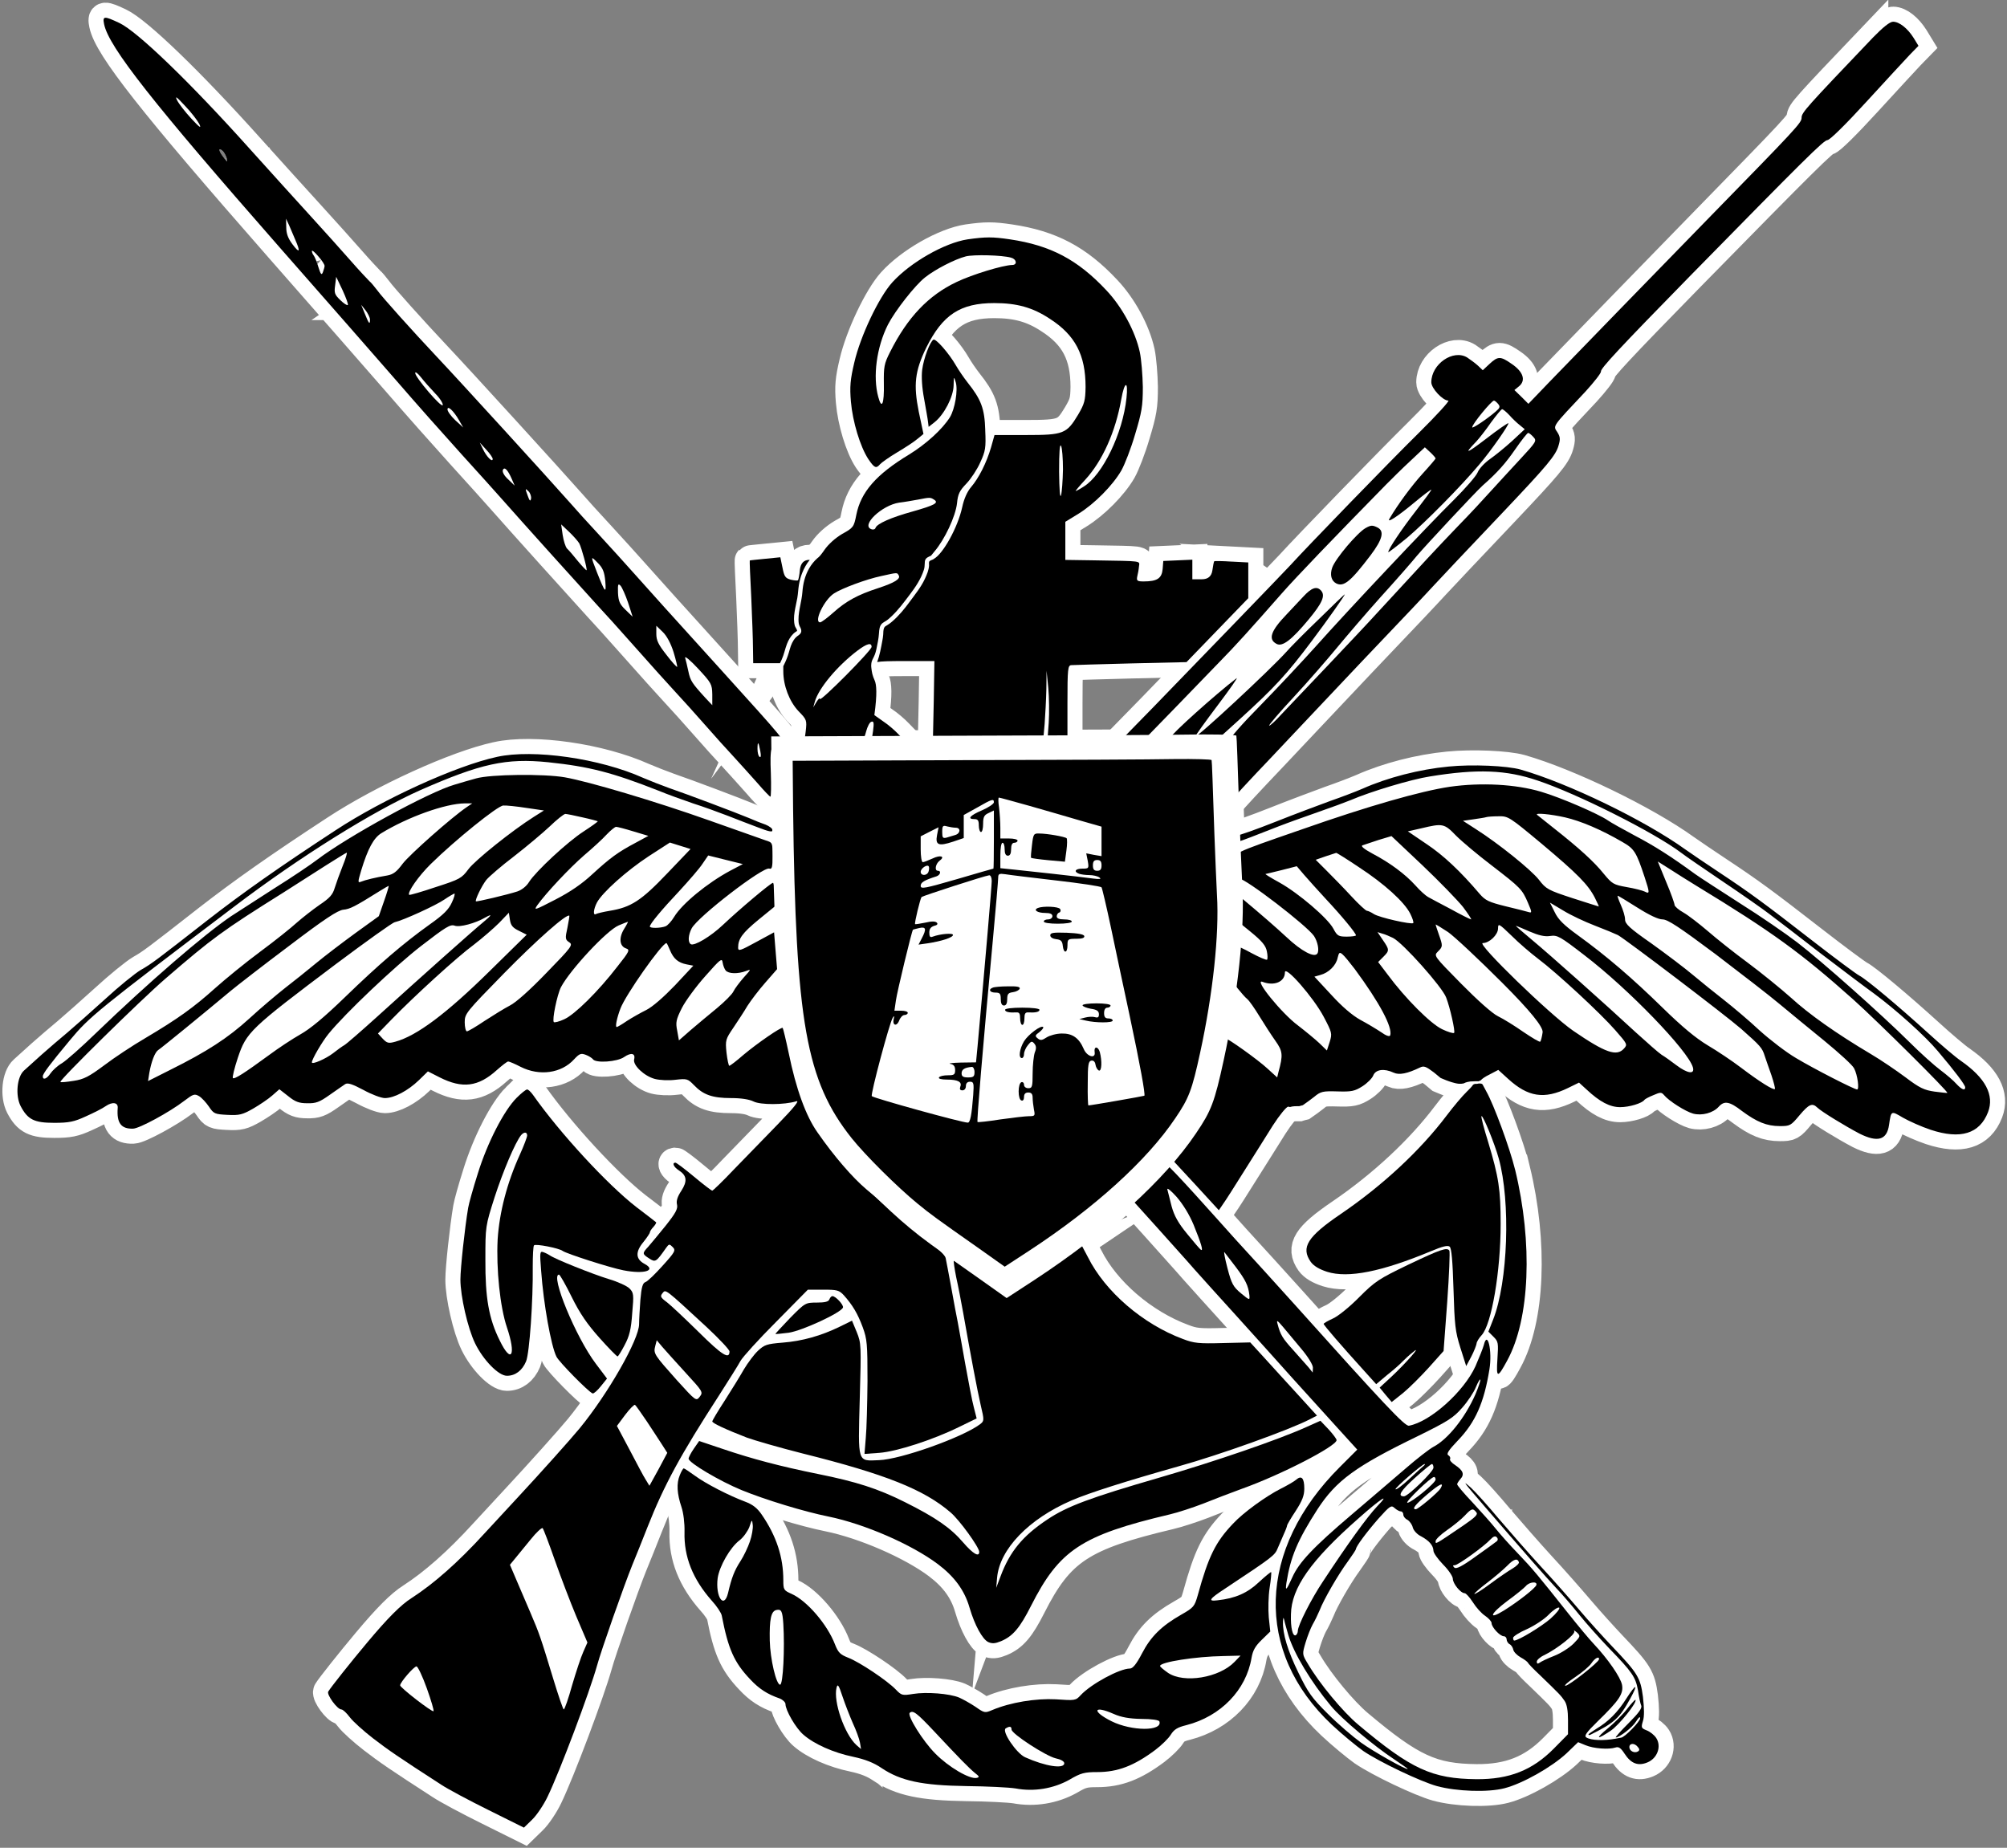 <?xml version="1.0" encoding="UTF-8"?>
<svg id="Layer_7" data-name="Layer 7" xmlns="http://www.w3.org/2000/svg" viewBox="0 0 932.29 858.35">
  <rect x="0" y="0" width="932.29" height="858.35" fill="#808080" stroke="none"/>
  <defs>
    <style>
      .cls-1, .cls-2 {
        stroke-width: 0px;
      }

      .cls-2, .cls-3 {
        fill: #fff;
      }

      .cls-3 {
        stroke: #fff;
        stroke-miterlimit: 10;
        stroke-width: 14px;
      }
    </style>
  </defs>
  <g id="B_W" data-name="B&amp;amp;W">
    <g>
      <polygon class="cls-3" points="14.01 500.88 35.82 477.4 53.05 461.59 83.15 439.59 136.01 400.26 164.67 382.07 191.44 367.59 211.91 359.02 227.77 353.5 239.53 351.5 255.53 352.64 266.77 354.16 285.53 357.69 304.12 365.21 351.34 382.07 363.05 387.02 398.2 401.69 573.56 390.03 590.96 383.65 652.55 361.46 682.6 357.02 705.63 358.8 749.05 375.81 791.72 401.84 851.15 445.65 883.78 470.67 902.96 488.92 919.72 506.99 913.12 516.13 872.23 514.86 852.42 515.24 841.12 508.89 676.93 491.24 580.93 504.57 330.87 498.09 280.67 482.16 99.53 506.09 67.91 507.88 26.2 510.73 14.01 500.88"/>
      <polygon class="cls-3" points="161.62 786.68 207.87 737.91 254.87 698.09 283.15 654.92 298.33 622.59 304.05 606.92 304.12 597.78 360.17 545.21 341.44 631.3 317.05 671.38 288.1 732.47 263.34 802.15 205.05 820.54 161.62 786.68"/>
      <polygon class="cls-3" points="690.2 178.87 719.97 203.48 559.21 375.81 525.18 345.09 690.2 178.87"/>
      <path class="cls-3" d="M48.37,11.29c2.2,10.6,22.8,36.7,81.5,103.6,21.2,24.1,45.7,52.1,54.5,62.2,8.8,10.2,22.3,25.4,30,33.9s16.3,18,19,21.1c7.1,8.1,38,42.4,44.5,49.5,3.1,3.3,9.4,10.3,14,15.5,13.9,15.6,16.2,18.2,22,24.5,3.1,3.3,9.1,10,13.5,15,4.3,4.9,10.4,11.7,13.5,15,3,3.3,8,8.8,11,12.2,3,3.5,5.7,6.3,6,6.3s.4-5,.2-11c-.5-11.9.1-13.7,4.4-14.2,2.7-.3,2.6-.4-27.6-33.8-18.8-20.7-36.9-40.8-41.4-45.9-2.7-3.1-9.3-10.3-14.6-16.1-5.4-5.8-11.9-13-14.5-16-9-10.2-51.1-56.4-61.6-67.5-11.2-11.9-25.2-27.5-27.5-30.7-1.4-1.8-3-3.8-3.7-4.3-.6-.6-4.6-4.8-8.7-9.5s-12.4-13.9-18.5-20.6c-6-6.6-18.9-20.8-28.5-31.5C88.17,38.09,63.77,14.59,55.47,10.69c-7.2-3.4-7.9-3.3-7.1.6ZM92.57,57.59c1.1,2.3.2,1.7-3.7-2.5-2.8-3-5.8-6.9-6.6-8.5-1.1-2.3-.3-1.7,3.6,2.5,2.9,3,5.8,6.8,6.7,8.5ZM105.27,73.39c.5,2.1.4,2.1-1.4-.3-2.3-2.9-2.6-4.8-.6-3.1.8.6,1.6,2.2,2,3.4ZM137.17,111.39c2.5,5.7,2,6.5-1.3,2.1-2.1-2.8-2.9-5-2.9-7.9l-.1-4,1.4,3c.7,1.6,2,4.7,2.9,6.8ZM150.77,123.59c0,.5-.4,1.8-.8,2.9-.6,1.5-1,1-2.1-2.5-.7-2.4-1.7-4.8-2.2-5.4-.4-.5-.8-1.4-.8-2,.1-.5,1.4.6,3,2.5,1.7,1.9,3,3.9,2.9,4.5ZM161.57,141.69c-.3.3-1.9-.7-3.5-2.3-2.6-2.5-2.9-3.3-2.4-6.8l.5-4,3,6.3c1.6,3.5,2.7,6.5,2.4,6.8ZM171.87,148.49c0,2.6-.6,1.8-2.5-3l-1.6-3.9,2,2.5c1.1,1.4,2.1,3.4,2.1,4.4ZM202.17,182.79c2.2,2.2,3.7,4.7,3.5,5.4-.5,1.5-12.8-12.9-12.8-14.9,0-.8,1.2.1,2.7,2,1.4,1.8,4.4,5.2,6.6,7.5ZM213.27,195.29l1.9,3.3-3.7-3.4c-2-1.9-3.6-4.1-3.6-5,0-2,2.9.7,5.4,5.1ZM228.87,213.19c0,1.8-2.8-.9-4.5-4.5l-1.5-3.1,3,3.3c1.7,1.8,3,3.7,3,4.3ZM237.77,222.59l1.3,3-3-2.9c-1.8-1.6-2.8-3.4-2.5-4.3.7-1.8,2.3-.2,4.2,4.2ZM246.67,231.69c-.3,1.4-.7,1-1.6-1.6-1.2-3.2-1.1-3.4.4-1.9.9.9,1.4,2.5,1.2,3.5ZM269.07,252.39c1.1,2.1,3.8,12,3.4,12.5-.2.1-2-1.8-4-4.2-2-2.5-4.3-5.2-5.1-5.9-.7-.8-1.6-3.6-2-6.3l-.7-4.9,3.7,3.5c2,1.9,4.1,4.3,4.7,5.3ZM281.17,269.99c.5,6.1-.1,5.4-3.9-4.2-3-7.7-3-7.8.5-4.2,2.3,2.3,3,4.2,3.4,8.4ZM291.77,279.99l2.1,6.5-3.3-3.2c-2.7-2.6-3.3-4-3.5-7.9-.1-4,0-4.5,1.2-3.3.7.8,2.3,4.4,3.5,7.9ZM312.87,302.89c1.1,3.6,1.8,6.7,1.7,6.9-.2.2-2.5-2.3-5-5.6-3.7-4.7-4.7-6.7-4.7-9.7v-3.8l3,2.9c1.8,1.7,3.7,5.2,5,9.3ZM330.87,322.59v5l-3.3-3.5c-6.2-6.8-6.9-7.9-7.8-12.2-.5-2.4-1.2-5.2-1.5-6.3s2.4,1.1,6,5c6.2,6.7,6.5,7.2,6.6,12ZM353.17,348.89c.4,2.1.3,3.1-.3,2.7-.6-.3-1-2-1-3.7,0-3.8.5-3.4,1.3,1Z"/>
      <path class="cls-3" d="M870.17,17.29c-31.3,32.8-33.3,35-33.3,37.4s-2.3,4.8-44.2,47.7c-29.2,30-52.8,54.2-73.1,75.2l-9.6,10-3.2-3.2-3.3-3.2,2.2-1.8c3.2-2.7,1.9-6.7-3.4-10.3-5.3-3.7-6.4-3.7-10.4,0l-3.1,2.9-2.2-2.1c-1.2-1.1-3.5-2.8-5-3.8-6.5-4-16.7,3-16.7,11.5,0,2.8,5.3,8.5,7.9,8.5.8,0-5.5,6.9-14,15.3-13.3,13.1-51.2,52.2-59.4,61.2-3.2,3.5-44.9,46.6-64.2,66.5l-13.2,13.5,5,.3,4.9.3,14.3-14.7c7.8-8.1,17.1-17.7,20.7-21.4,6.5-6.6,13.6-14.4,28.6-31.5,6.6-7.5,23.6-25.2,48.4-50.5,2.5-2.5,7.5-7.5,11.3-11l6.7-6.3,2.5,2.3c1.4,1.3,2.5,2.6,2.5,2.9-.1.3-2.8,3.5-6.1,7.1-4.9,5.4-11.3,14-15.3,20.8-1.5,2.4,3.3-.6,11.6-7.5,4.3-3.6,7.8-6.2,7.8-5.9,0,.4-3.2,4.7-7,9.6-6.7,8.6-13,18-13,19.4,0,.3,3.9-2.7,8.8-6.7,8.7-7.4,24.9-23.8,33.4-33.9,5.4-6.3,14.1-18.8,13.6-19.3-.2-.2-4.9,3-10.3,7.2-9.3,7.1-10.6,7.5-4.6,1.3,1.3-1.4,4.4-5.3,6.8-8.8,2.5-3.4,4.8-6.2,5.2-6.2s1.9,1.2,3.3,2.7c1.4,1.6,3.6,3.7,4.9,4.7l2.3,1.9-5.9,5.5c-3.3,3-8,6.8-10.3,8.4-2.4,1.7-5,4.4-5.7,6.2-.7,1.7-5.7,7.4-10.9,12.6-12.1,11.9-49.5,51.6-64.1,68-6,6.7-17.7,19.2-26,27.7-8.3,8.4-14.7,15.7-14.2,16.2.4.4,1.1,6.6,1.4,13.6l.6,12.8,4.5-4.9c2.5-2.7,8.4-9,13.1-13.9,4.7-5,12.2-12.9,16.6-17.6,10.8-11.5,39.2-41.5,48.7-51.4,4.2-4.4,8.8-9.4,10.3-11,3.7-4,13.9-14.8,32.7-34.6,19.5-20.6,23.6-25.4,24.9-30,.9-3,.8-4.1-.6-6.3-2-3-2.5-2.2,13.2-18.9,4-4.4,7.2-8.5,7.1-9.2-.3-1.3,8.3-10.6,41.5-44.5,52.8-53.8,62-63,63.7-63,1.1,0,8.6-7.4,18.1-17.8,8.9-9.7,18-19.6,20.2-21.9l4-4.1-2.2-3.6c-2.8-4.5-6.7-7.6-9.6-7.6-1.5,0-4.6,2.5-9.2,7.2ZM695.87,187.59c1.1,1.3.9,1.9-1.1,3.6-3.8,3.3-10.9,8.1-10.9,7.3,0-1.5,8.9-12.3,10.1-12.4.4,0,1.2.7,1.9,1.5ZM712.27,202.99c1.7,1.8,1.4,2.2-6.1,10.3-4.3,4.6-10.5,11.4-13.8,15-3.3,3.7-10,10.9-15,16-9.7,10.1-16.3,17.2-38,40.8-3.7,4.1-14.1,15.1-23,24.5-8.9,9.3-18.4,19.4-21.1,22.2-2.6,2.9-5.2,5.3-5.7,5.3s4.6-6,11.4-13.3c6.7-7.2,15.6-17.5,19.9-22.7s13.5-16,20.6-23.9c7.1-7.8,14.6-16.4,16.7-19,4.5-5.3,27.1-29.5,30.5-32.6,6.9-6.1,10.5-10.1,15.2-16.9,2.9-4.2,5.6-7.6,6-7.6s1.5.9,2.4,1.9Z"/>
      <path class="cls-3" d="M363.14,306.34c1.06-2.34,1.5-4.81,2.41-7.19.67-1.75,1.61-3.43,2.97-4.75.33-.32.69-.61,1.08-.88.06-.04.59-.34.62-.4.21-.53-.83-1.77-.98-2.33-1.16-4.17.42-8.91,1.13-13.01.34-1.97.4-3.97.72-5.94.31-1.94.81-3.85,1.54-5.68.87-2.21,2.03-4.28,3.52-6.09-.06,0-.11,0-.17,0q-3.8,0-4.4,4.5c-.2,2.6-.7,4.8-.9,5-.2.2-1.7.1-3.4-.3-2.5-.7-3-1.5-3.8-5.6l-1-4.8-7,.7c-3.9.4-7.2.7-7.2.8-.1.1.2,7.8.7,17.2.4,9.3.8,20,.8,23.7l.1,6.8h12.45c.28-.58.55-1.16.82-1.74Z"/>
      <path class="cls-3" d="M457.67,199.79c-.3-10-1.9-14.2-8.2-22.1-1.8-2.3-4.2-5.8-5.4-7.9-3.2-5.6-9.4-12.7-10.5-12-1.6,1-4.5,8.6-5.2,14-.4,3.3-.1,8.2.9,13.5.8,4.6,1.7,9.4,1.8,10.6l.3,2.4,2.8-2.2c4.4-3.5,8.7-11.8,8.8-17,.1-4.3.1-4.4,1-1.5,1.1,3.7-.4,12.4-2.7,16.2-3.5,5.6-11.1,12.5-18.9,17.3-15.4,9.3-22.5,17.5-24.6,28.1-1.1,5.6-1.4,6-6.5,8.8-3.2,1.9-6.5,4.8-8.4,7.6-1.39,1.98-2.26,3.1-3.2,3.73-3,2.67-4.96,6.22-6.02,10.09-.51,1.88-.78,3.77-.93,5.7-.16,2.03-.57,4.02-.96,6.02-.43,2.2-.86,4.42-.84,6.68.01,1.13.07,2.23.62,3.23.38.7.72,1.38.67,2.21-.1,1.44-1.69,1.95-2.56,2.88-1.42,1.52-2.22,3.45-2.77,5.44-.57,2.08-1.2,4.04-2.11,6-.29.64-.6,1.27-.91,1.89v2.43c0,6.6,2.8,13.9,7,18.4,3.9,4,4,4.2,3.4,9.5l-.7,5.3h12.9c7.1,0,13.4-.4,13.9-.8.6-.4,1.5-2.5,2-4.6.6-2.2,1.6-4.2,2.4-4.4,1.1-.4,1.3.4.8,4.2l-.7,4.6h15.4l-3-3.1c-1.6-1.7-4.7-4.4-7-5.9l-4.1-2.9c1.38-9.99.98-14.2.17-16.02-1.16-2.62-1.3-3.73-1.58-5.95-.08-.6-.06-1.19-.06-1.19.06-3.01,1.53-3.15,2.43-7.56.49-2.39,1.03-4.82,1.18-7.26.11-1.68.21-3.54,1.58-4.71.54-.46,1.18-.75,1.77-1.13.89-.58,1.69-1.33,2.47-2.06,3.25-3.04,5.84-6.62,8.52-10.14,2.64-3.47,5.12-7.17,6.48-11.36.33-1,.42-1.96.44-3.01.02-.55.02-1.13.22-1.65.44-1.13,1.68-1.53,2.68-2.02,0,0,.01,0,.02,0,.38-.51.9-1.15,1.57-1.93,4.8-5.6,9.8-16.3,10.5-22.4.4-4.3,1.2-5.9,4.4-9.2,2.1-2.2,5-6.6,6.4-9.8,2.4-5.2,2.7-6.8,2.3-15ZM380.87,324.69c-.1-.6-.7,0-1.6,1.4l-1.5,2.5.7-2.5c1.7-6.3,10.5-16.8,19.9-23.9,4.4-3.3,6.5-3.8,6.5-1.7,0,1.7-24,25.8-24,24.2ZM407.97,273.19c-9.6,3.1-15,6.1-20.8,11.3-2.8,2.5-5.6,4.6-6.2,4.6-3.1,0,1.8-10.4,6.4-13.4,3.7-2.4,14.9-6.6,22-8.1,7.7-1.7,7.3-1.7,8.1-.3,1,1.6-1.9,3.4-9.5,5.9ZM423.97,237.59c-10.1,2.8-16.7,5.7-17.3,7.7-.2.6-1.1.9-2,.5-4.8-1.8,5-11.1,13-12.3,2.6-.3,6.5-1,8.7-1.4,5.6-1.1,5.8-1.1,7.5,0,2.4,1.5.3,2.6-9.9,5.5Z"/>
      <path class="cls-3" d="M572.17,260.89c-4.3-.3-8-.3-8.1-.2-.2.1-.6,2.1-.9,4.3q-.6,4.1-4.9,4.1h-4.4v-9.1l-6.7.3-6.8.3-.3,3.8c-.4,4.3-2.6,5.7-8.8,5.7-3,0-3.4-.3-3-2.3.3-1.2.7-3.3.8-4.6.3-2.8,2-2.5-20.9-2.9l-13.3-.2v-17.7l6.2-3.8c7.4-4.6,15.8-13.1,19.8-20,1.6-2.8,4.5-10.3,6.4-16.8,3.1-10.3,3.6-13.1,3.6-22-.1-5.6-.7-12.9-1.4-16.2-2.1-9.7-8.3-21.1-15.6-28.8-13.3-14.2-25.9-20.8-44.7-23.6-8.1-1.2-11.2-1.2-19.7,0-10.6,1.6-26.6,10.7-35,20-6.3,7-14.8,25-17.6,37.1-1.9,8-2.2,11.3-1.6,18.3.8,9.3,4.3,20.9,8.1,26.7,2.8,4.1,3.6,4.5,5.4,2.4.7-.8,4.2-3.3,7.9-5.5,3.7-2.2,8-5,9.5-6.3l2.8-2.3-2.2-10.4c-2.5-12.5-1.8-18.8,3.5-29.7,7.6-15.3,15.8-20.7,31.6-20.7,10.4,0,17.8,2,25.8,7.3,11.8,7.6,16.6,16.8,16.6,31.7-.1,6.3-.5,7.8-3.5,12.9-5.3,8.8-6.7,9.4-24.1,9.4h-14.7l-1.6,5.7c-2.1,7.2-5.7,14.3-9.3,18.5-1.8,2.1-3.3,5.5-4.1,9.3-2.08,9.49-8.89,21.67-13.14,24-.08.1-.19.19-.34.26-.45.22-1.48.5-1.79.94-.31.43-.11,1.45-.14,1.93-.13,2.15-1.03,4.21-1.92,6.14-1.8,3.87-4.46,7.12-6.96,10.53-2.46,3.36-5.1,6.62-8.27,9.34-.72.62-1.46,1.19-2.29,1.68-.58.34-1.16.62-1.44,1.27-.41.95-.35,2.14-.42,3.16-.07.96-.22,1.88-.4,2.82-.63,3.35-1.21,6.7-2.39,9.88,1.94-.35,5.61-.46,12.58-.46h14l-.3,18.5-.4,18.5h51.2l.7-7.7c.3-4.2.7-11.5.8-16.2l.1-8.6.8,8c.4,4.4.5,11.7.2,16.2l-.6,8.3h9.3v-17.5c0-16,.2-17.5,1.8-17.6.9-.1,13.3-.4,27.6-.8l25.9-.6,14.3-14.8,14.4-14.9v-16.6l-7.7-.4ZM470.17,123.09c-4.3.1-18.5,4.4-25.8,7.9-13.1,6.2-22.8,16.4-30.9,32.5-2.8,5.5-3,6.9-2.9,14.8.2,9.5-1,12.1-2.6,6.1-2.6-9.4-.8-23.1,4.5-33.6,3.3-6.4,12.5-18.2,17.2-21.9,4.6-3.7,13.9-8.5,19-9.8,3.7-.9,16.7-.6,21,.6,2.6.7,3,3.4.5,3.4ZM504.07,222.89c8-8.7,14.1-22.2,16.8-37.5,1.5-8.4,3.3-8.8,2.4-.5-1.7,16.4-11.1,35.7-19.8,41.1-1.8,1.2-3.5,2.1-3.8,2.1-.2,0,1.7-2.3,4.4-5.2ZM492.87,230.09c-.5,1.5-.8-2.7-.9-11,0-9.1.3-13,.9-12,.5.8.9,5.8.9,11-.1,5.2-.5,10.6-.9,12Z"/>
      <path class="cls-3" d="M634.37,245.29c-3.8,2.1-13.9,14-15.5,18.3-1.2,3.3-.5,6.2,1.8,7.4,3.5,1.8,6.7-.8,16.1-13.2,5.4-7.2,6.4-11,3.2-12.7-2.4-1.2-3.1-1.2-5.6.2Z"/>
      <path class="cls-3" d="M605.27,277.29c-2.2,2.3-5.6,6-7.7,8.2-7.3,7.6-8.6,11.5-4.6,13.6,2.7,1.5,7-1.8,14.9-11.3,6.3-7.6,7.8-11,5.9-13.3-2-2.4-4.5-1.6-8.5,2.8Z"/>
      <path class="cls-3" d="M612.87,287.39c-6.4,6.1-13.4,13.2-15.6,15.7-7.8,8.6-41.2,39.6-41.9,38.9-.2-.2,4.5-6.7,10.3-14.4s9.7-13.3,8.7-12.5c-9.8,7.5-30.5,26.1-30.5,27.4,0,.3,5,.5,11.1.5h11.1l9.6-8.7c16.5-15,22.2-21.2,33.8-36.7,7.3-9.7,15.6-21.5,15.2-21.5-.2,0-5.5,5.1-11.8,11.3Z"/>
      <path class="cls-3" d="M230.87,351.59c-19,4.1-52.9,19.6-75,34.1-26.3,17.2-42.9,28.9-59,41.4-24.3,19-26.4,20.6-31.5,23.5-2.7,1.6-10.2,7.7-16.5,13.5-6.4,5.8-14.2,12.7-17.5,15.5-3.3,2.7-8.7,7.4-12,10.3-3.3,3-7,6.3-8.2,7.4-3.3,2.9-4.1,11.6-1.6,16.5,3.3,6.3,6.3,7.8,15.6,7.8,6.9,0,9.3-.5,14.7-3,3.6-1.6,7.8-3.7,9.3-4.8,3.1-2.1,5.8-1.7,5.5,1-.5,6.9,1.6,9.7,7.2,9.5,2.9-.1,16.8-7.6,23.7-12.9,4.2-3.2,4.8-3.4,6.9-2.2,1.3.8,3.3,3,4.6,4.9,2.2,3.3,2.7,3.5,8.6,3.8,5.5.3,7-.1,11.9-2.9,3.1-1.8,7.1-4.5,8.9-6.1l3.3-2.9,4.1,3.2c3.2,2.6,5,3.3,8.8,3.3,4.1.1,5.7-.5,10.5-3.9,3.2-2.2,6.4-4.5,7.2-5,1.2-.7,3.3,0,8.4,2.7,3.8,2.1,8.3,3.8,10,3.8,4.3,0,10.7-3.4,15.8-8.3l4.2-4.1,5.5,2.8c10.5,5.3,17.9,4.4,26.5-3.4,2.5-2.2,4.8-4,5.3-4s3.1,1.1,5.8,2.5c8.7,4.4,18.9,3,24.8-3.5,2.5-2.7,3.2-2.9,5.4-2.1,1.4.5,2.9,1.5,3.3,2,1.2,2,11.4,1.3,14.6-1,3.2-2.2,5.3-1.7,4.6,1.1-.7,2.7,4.7,7.8,9.6,9.1,2.2.6,6.5.8,9.6.4,5.3-.6,5.7-.5,8.6,2.5,4.3,4.5,8.6,6,17.2,6,4.8,0,8.5.6,10.5,1.6,3.2,1.6,14.2,1.6,19.8-.1,1.7-.6-.8,2.7-8.5,10.6-6.1,6.3-15.3,15.8-20.5,21.1-5.1,5.4-9.7,9.8-10,9.8-.4,0-4.2-2.9-8.5-6.5s-8.2-6.5-8.6-6.5c-1.7,0-.9,2,1.6,3.6,3.7,2.4,4,5,1.1,9.5-1.8,2.7-2.4,4.7-2,6.3.5,2-.6,4-5.2,9.8-3.2,4-6.9,8.4-8.1,9.8-2.9,3.1-2.9,3.4.4,5.5,2.9,1.9,3.2,1.7,7.9-5,1.3-1.8,1.5-1.8,3-.3s1.2,2.2-4.7,8.7c-3.5,3.9-7,7.3-8,7.6-1.2.4-1.8,2.3-2.3,8.2-.3,4.2-.6,9.3-.6,11.3,0,7.1-14.4,32.3-27.6,48.4-4.1,5-18.9,21.5-28.3,31.6-1.3,1.4-8.4,9.1-15.9,17.2-12.4,13.6-23.6,23.4-33.8,30-5.1,3.2-11.3,9.5-20.6,20.6-7.8,9.3-17,20.9-18.2,22.9-.8,1.4,4.2,8.3,6.1,8.3.7,0,2.4,1.6,3.9,3.6s6.4,6.4,10.8,9.8c7.3,5.6,11.5,8.5,31.6,21.5,3,2,12.9,7.3,22,11.8l16.5,8.2,3.8-3.7c2.1-2,5.4-6.9,7.2-10.7,5.7-11.8,19.5-48.5,23-61,1.8-6.7,12.5-37.1,16.3-46.5,1.7-4.1,4.9-12.1,7.1-17.7,7.7-19.5,15.3-33.5,33.3-61.3,4.4-6.9,8.9-14,9.9-15.9,1-1.8,8.4-10,16.6-18.2l14.7-14.9h7.1c6.5,0,7.4.2,9.7,2.7,3.9,4.4,6.3,8.3,8.7,14.8,2,5.5,2.2,7.6,2.2,25-.1,10.4-.4,22.3-.8,26.4l-.6,7.4,6.9-.5c8-.6,24.8-6,37-12l8.2-4-1.3-5.1c-.8-2.9-2.5-12-4-20.2-1.5-8.3-3-17-3.5-19.5s-1.9-9.7-3-16c-1.2-6.3-2.3-12.5-2.6-13.7-.2-1.2-3.2-4.1-7.1-6.9-3.8-2.6-10.6-8.2-15.2-12.3-4.6-4.2-11.1-9.9-14.5-12.7-6.4-5.4-15-15.3-22.7-26.4-5.4-7.6-10-20.2-13.4-36.9-1.3-6.2-2.6-11.5-2.8-11.7-.6-.6-11.9,7.2-18.2,12.5-3.2,2.8-6.2,5.1-6.6,5.1-.3,0-.9-2.7-1.3-6.1-.6-5.8-.4-6.3,3.2-11.6,2-3,5-7.5,6.5-10.1,1.6-2.5,5.3-7.4,8.3-10.8l5.5-6.3-.7-8.5-.7-8.6-8.3,4.5c-7.5,4.1-8.4,4.4-8.4,2.6,0-4.1,2-6.8,9.4-12.9l7.6-6.2v-5.5c0-3-.4-5.5-.8-5.5-1,0-15.7,12.4-23.2,19.5-5.8,5.5-13.4,10-15,9-1.4-.9-1.2-4.2.4-7.3,2.8-5.4,33.3-28.9,36.1-27.8,1.2.4,1.5-.6,1.5-5.8,0-6.2,0-6.3-3.2-7.3-1.8-.6-13.6-4.8-26.3-9.3-24.8-8.8-55.7-18-67-20-9.7-1.7-34.6-1.4-41.2.5-2.9.8-7.4,2.1-10,2.9-11.9,3.4-49.7,24.1-63.9,34.9-2.7,2.1-11.6,8.1-19.9,13.3-8.2,5.3-17.2,11.1-20,12.9-12.7,8.6-38.3,30.7-63,54.5-6.6,6.4-13.6,12.6-15.6,13.8-2.1,1.2-4.4,3.4-5.3,4.7-1.7,2.6-3.6,3.3-3.6,1.4,0-1.2,3.2-5.5,12.7-16.9,9-10.8,12.4-13.6,76.3-62,30.4-23.1,64.6-44.4,86.5-54.1,28-12.3,39.7-14.9,59.3-12.9,19,2,29.6,4.7,51.2,13.2,4.1,1.7,11.3,4.3,16,5.9,4.7,1.5,11.9,4.1,16,5.7s10.5,4.1,14.3,5.5c4.9,1.9,6.7,2.3,6.7,1.3,0-.8-1.5-1.9-3.2-2.6-1.8-.6-5.3-2-7.8-3.1-6-2.5-28.8-11.1-37-13.9-3.6-1.3-9-3.4-12-4.7-20.2-9.1-51.2-13.5-68-9.8ZM216.87,374.89c-7.1,4.8-26.6,22.1-29.8,26.3-2.8,3.8-4.4,5-7.2,5.5-5.4.9-10.3,2.1-12.2,2.9-1.5.6-1.5.2.1-5.2,3.1-10.2,5.8-15.1,9.3-17.3,12.4-7.6,29.8-13.8,38.8-13.9h3.5l-2.5,1.7ZM244.47,375.29l8.2,1.2-4.6,2.9c-10,6.3-27.4,20.2-30.5,24.4s-4,4.7-15.2,8.3c-6.5,2.2-12.1,3.8-12.3,3.6-1-1.1,4.4-8.8,10-14.3,11.4-11.2,31.1-27.1,33.7-27.2,1.4-.1,6.2.4,10.7,1.1ZM270.57,379.69c3.7.8,6.9,1.7,7.1,1.8.1.2-2.8,2.3-6.5,4.7-7.6,4.9-22.2,18.5-25.4,23.5-1.2,2-3.4,3.7-5.4,4.4-4.6,1.5-18.9,4.9-19.3,4.6-.5-.6,2.7-7.2,4.8-9.9,1.3-1.6,7-6.5,12.9-11,5.8-4.5,13.3-10.8,16.6-13.9,3.3-3.2,6.5-5.7,7.2-5.8.6,0,4.2.7,8,1.6ZM294.17,386.19l7,2.1-5.9,3.2c-8.3,4.4-11.8,7-20,14.5-4.8,4.5-10.3,8.3-17.3,11.9-9.7,5-10.2,5.2-8.3,2.5,4.1-5.7,14.9-17.2,21.7-23.1,3.9-3.3,8.6-7.6,10.4-9.6,1.9-2,3.9-3.6,4.4-3.6.6,0,4.1.9,8,2.1ZM309.77,405.89c-11.9,12.5-16.7,15.6-26.5,17.2-3,.5-5.9,1.2-6.4,1.5-1.5.9-1.2-2.2.4-5.3,2.5-4.7,13.8-14.8,24-21.5l9.9-6.4,4.8,1.5,4.8,1.5-11,11.5ZM159.17,402.29c-1.4,3.5-3,8-3.7,10.2-.9,3.1-2.3,4.7-7.1,7.9-3.3,2.3-8,6-10.5,8.2-2.5,2.3-10.1,8.4-17,13.5s-16.3,12.8-21,17c-9.9,8.9-17.3,14.2-32.3,23.1-6,3.5-14.6,9.2-19.2,12.7-7,5.2-9.4,6.5-14.2,7.2-3.1.5-5.9.8-6.1.5-.7-.7,37.2-38,48.8-48,21.9-18.9,26.4-22.2,54.8-40,6.1-3.9,15.1-9.6,19.9-12.7,4.9-3.1,9.1-5.7,9.5-5.8.3,0-.5,2.8-1.9,6.2ZM339.17,404.49c-10.6,5.7-22.3,15.3-26,21.4-1.2,2-3,4-4,4.4-2.3.9-7.3,1-7.3.1,0-1.2,5.5-7.8,13.7-16.5,4.5-4.9,9.4-10.5,10.8-12.7l2.6-3.8,8,2,8.1,2-5.9,3.1ZM178.37,418.69l-2.4,6.9-10.8,7.8c-5.9,4.3-14.2,10.6-18.3,14s-10.6,8.6-14.5,11.6c-3.8,3-11.3,9.3-16.5,14.1-10,9.1-19.7,15.4-36.8,23.9l-10.3,5.2.6-3.8c.9-5.2,2.6-9.6,4.1-10.6,1.2-.7,21.4-17.2,33.7-27.5,2.9-2.4,15-11.8,27-20.8,16.7-12.7,22.7-16.6,25.3-16.9,3.1-.3,5.3-1.4,16.8-8.6,2.2-1.4,4.2-2.5,4.3-2.5.1.1-.8,3.3-2.2,7.2ZM209.87,419.29c-1.4,3.1-3.8,5.6-10.2,10.1-12.3,8.8-23.6,18.5-39.4,33.8-9.6,9.3-16.2,14.8-20.9,17.4-3.7,2.1-10.2,6.4-14.5,9.6-11.2,8.2-16,11.3-16.7,10.6-.3-.4.7-4.6,2.3-9.4,4-11.9,5.5-13.4,45.9-43.8,13.8-10.3,25.9-19,27-19.2,4-.9,19.1-7.8,23-10.5,2.2-1.5,4.3-2.7,4.7-2.8.4,0-.1,1.9-1.2,4.2ZM241.07,432.39l3.6,1.8-17.2,16.9c-20.1,19.8-33.9,30.1-43.8,32.8-3.2.9-3.9.7-5.9-1.4l-2.2-2.4,6.4-6.6c10.3-10.6,30.3-28.9,38.2-34.7,3.9-3,9.2-7.6,11.7-10.1l4.5-4.7.5,3.3c.4,2.6,1.3,3.7,4.2,5.1ZM224.47,428.39c-4.3,3.5-28,24.6-49.5,44.1-7.3,6.6-14.1,12.5-15,13s-3.3,2.2-5.3,3.8c-3.4,2.6-9.8,5.4-9.8,4.2,0-1.4,4.7-9.5,7.7-13.2,7.8-9.6,30.7-31.3,43.1-40.9,11.4-8.8,13.5-10.1,15.5-9.4,2.3.9,9.7-1.1,14.3-3.8,3.4-1.9,3-1.1-1,2.2ZM263.57,430.99c-1.1,4.9-1,5.5.8,6.7,1.9,1.2,1.3,2.1-10.5,14.2-7.7,8-14.2,13.8-17,15.2-2.5,1.3-7.7,4.5-11.7,7.1-4,2.7-7.7,4.9-8.3,4.9-.5,0-1-1.9-1-4.2,0-4,.5-4.6,18.2-22.7,15.1-15.4,29.3-28,30.4-26.8.1.1-.3,2.6-.9,5.6ZM289.87,431.59c-2.5,4.1-2.1,8,1,9,1.8.6,1.5,1.4-4,8.3-9,11.7-20,22.5-24.8,24.6-2.3,1.1-4.5,1.6-4.8,1.3-.9-.9,1.5-12.6,3.3-16.2,4.2-8,21.3-26.4,26.8-28.7,2.2-.9,4.1-1.7,4.3-1.7.2-.1-.6,1.5-1.8,3.4ZM311.17,441.29c1.7,4.1,3.8,5.9,7.8,6.7l3.1.6-8.5,9.1c-5.3,5.5-10.4,10-13.4,11.5-2.6,1.3-6.7,3.6-9,5.1-2.3,1.6-4.4,2.8-4.7,2.8-.8,0,.1-4.3,1.7-8.5,2.3-6.3,19.2-30.3,21.4-30.5.2,0,.9,1.5,1.6,3.2ZM337.07,450.79c1.3,1.6,5.7,1.7,9.4.3,2.6-1,2.5-.9-1,3-2,2.3-4.2,5.2-4.8,6.5s-4,4.7-7.6,7.7c-3.6,2.9-9,7.5-12.1,10.1l-5.6,4.9-.8-4.5c-.8-3.9-.5-5.2,2.2-10.6,1.7-3.3,6.6-10,10.9-14.8,6.9-7.8,7.7-8.5,8-6.3.2,1.4.9,3.1,1.4,3.7ZM328.17,616.39c5.9,5.5,10.7,10.6,10.7,11.4,0,3.9-3.5,1.7-14.2-8.9-6.3-6.2-13-12.5-14.8-13.9-3.1-2.3-3.3-2.8-2.1-4.3,1.5-1.8.8-2.4,20.4,15.7ZM318.57,637.79c7.9,8.6,8.1,8.9,6.5,11-1.7,2.2-1.8,2.1-10.7-7.7-10.5-11.8-10.9-12.3-10-15.8l.7-2.7,2.6,3.1c1.5,1.7,6.4,7.2,10.9,12.1ZM300.47,660.29c2.6,4,5.9,8.9,7.2,11l2.3,3.6-4.1,7.7-4.2,7.6-1.7-2.8c-1-1.5-4.3-7.8-7.5-13.9l-5.9-11.1,3.8-5.1c2.1-2.8,4.2-4.9,4.6-4.7.4.3,2.8,3.7,5.5,7.7ZM257.67,724.59c2.7,7.7,7.2,19.5,10,26.2l5.2,12.2-1.9,4.3c-1.1,2.4-3.4,9.4-5.2,15.5-1.7,6.2-3.5,11.3-3.9,11.3-.3,0-2.5-6.4-4.9-14.3-5.8-19.1-6.4-20.9-10.6-30.7-2-4.7-5-11.6-6.6-15.4l-2.9-6.8,2.3-2.8c1.2-1.5,4.4-5.4,7.2-8.8,2.7-3.4,5.3-5.8,5.7-5.4s2.9,7,5.6,14.7ZM198.27,784.29c2,5.6,3.4,10.3,3.1,10.6-.6.6-15.5-10.9-15.5-12,0-1.4,6.4-8.8,7.6-8.8.6,0,2.8,4.6,4.8,10.2Z"/>
      <path class="cls-3" d="M703.77,543.29c-2.5-10.2-9.9-30.2-13.3-36.2-.7-1.25-1.33-2.42-1.8-3.35-.16-.15-.34-.28-.57-.34-.41-.11-.88-.09-1.32-.05-.23.07-.46.12-.7.14-.24.02-.48.01-.72,0-.13.02-.27.03-.39.06-.24.06-.45.22-.68.33-.51.78-1.5,1.87-3.01,3.31-1.9,1.8-6.1,6.8-9.2,10.9-12.2,16.2-29.8,32.6-49.2,45.8-15.6,10.6-18.7,15.6-14,22.3,1.4,1.9,3.9,3.4,7.6,4.6,9.8,3.1,25.5-.1,48.3-9.6,5.2-2.2,7.7-2.8,8.6-2.1.9.7,1.4,6.7,1.8,19.8.5,16.7.8,19.6,3.2,27.2l2.7,8.5,2.4-4.5c1.3-2.5,2.3-5.2,2.4-5.9,0-.8,1.1-2.6,2.4-4,4.6-5,8.8-29.7,8.8-51.6,0-16-.9-21.8-5.8-38.1-2-6.4-3.4-11.8-3.1-12,.6-.7,6.1,12.7,8,19.6,5.6,20.1,4.3,57.5-2.6,74.9l-2.2,5.6,2.4,2.4c2.2,2.2,2.3,2.8,1.8,10.3-.6,9,0,9.1,4.5.8,10.6-19.3,12-54.7,3.7-88.8Z"/>
      <path class="cls-3" d="M910.87,492.79c-2.5-1.7-9.2-7.4-15-12.7-14.2-12.9-28.9-25.2-32.2-26.9-1.5-.8-11.2-8-21.5-16-22.9-17.8-29.6-22.7-43.8-32.1-6-4-13-8.7-15.5-10.5-18.9-13.6-54.5-30.8-76.5-37.1-6.4-1.8-22.6-2.5-33.5-1.4-13.6,1.3-28.3,5.1-40,10.3-3,1.3-9.8,3.9-15,5.7-5.2,1.9-16.7,6.2-25.5,9.7s-16.8,6.3-17.7,6.3c-1.1,0-1.8.8-1.8,2,0,2.1-1.5,2.6,21-6.2,4.1-1.6,12.5-4.6,18.5-6.7,6.1-2.1,12.8-4.6,15-5.5,9.3-4,28.3-9.7,36.8-11,22-3.6,35.5-3.1,50.1,1.9,18.6,6.2,54.3,24.2,66.6,33.5,1.9,1.5,10.7,7.5,19.4,13.4,8.8,5.9,18.5,12.7,21.5,15,3.1,2.3,13.8,10.5,23.7,18.2,10,7.6,21.2,16.1,25,18.8,9.9,7.3,23.8,19.7,29.7,26.8,7.8,9.2,12.7,15.7,12.7,16.8,0,1.7-1.6,1.1-4.1-1.6-1.3-1.5-4.6-4.3-7.4-6.4-2.7-2-9.3-7.9-14.5-13.1-12.8-12.7-40.3-37.2-52-46.2-5.2-4-17.1-12.2-26.5-18.1-9.3-6-18.8-12.1-21-13.7-11.2-8.2-19.1-13.2-28.1-17.9-5.4-2.9-11-6-12.4-7-4.3-3-22.1-10.7-31-13.3-11.7-3.5-27.8-4.4-42.5-2.3-13.4,2-37.7,8.9-68.7,19.8-32.9,11.4-31.8,10.9-31.8,15.7s.8,7.1,2.7,7.1c3,0,31.4,21.8,34.8,26.7,1.7,2.6,2.5,6.6,1.6,8.1-1.3,2.2-7.4-1-14.4-7.6-5.2-4.8-10.9-9.8-21.9-19-1.7-1.4-1.8-1.1-1.8,4.6v6.2l7,5.7c5.4,4.4,7.1,6.5,7.6,9.1.4,1.8.4,3.6.1,3.9-.3.3-3.6-1.1-7.3-3.1-3.6-2-6.9-3.5-7.1-3.2-.3.3-.9,3.9-1.4,8.2-.8,7.6-.8,7.7,2.1,11.4,1.6,2,3.6,4.3,4.5,5,.9.7,3.4,4.3,5.6,7.9,2.2,3.6,5.5,8.7,7.4,11.4,3.5,4.9,3.7,6.6,1.5,14.6l-.6,2.5-4.5-4.1c-4.4-4.1-18.7-14.3-20-14.3-.3,0-.9,1.9-1.3,4.2-2.8,17.7-8.7,32.2-18.1,44.5l-5.5,7.2,11.2,12.1,11.1,12.1,1.9-2.8c1.1-1.5,5.5-8.4,9.8-15.3,4.3-6.9,10.4-16.4,13.4-21.3,3.1-4.8,6.3-8.7,7.1-8.7.3,0,.58.06.82.16.7-.22,1.45-.35,2.25-.38.53-.02,1.07-.01,1.61-.02.23,0,.36,0,.44,0,.06-.02.15-.05.28-.08.42-.11.85-.25,1.28-.34.04,0,.07-.01.11-.02,1.76-1.21,3.87-2.77,5.33-3.92,3-2.5,4-2.7,10.8-2.5,6.5.2,8-.1,11.6-2.4,2.2-1.4,4.5-3.7,5-5,1.1-2.8,5-3.4,9.5-1.3,2.6,1.2,6.4.4,12.2-2.4,1.8-.9,2.8-.5,6.5,2.3,1.17.93,2.27,1.83,3.1,2.56,1.7.72,3.4,1.44,5.16,1.96,1.05.31,2.14.61,3.23.72.77.08,1.51,0,2.26-.14.67-.34,1.29-.58,1.85-.69,1.02-.22,1.79-.32,2.29-.27.95-.1,1.92-.08,2.87-.06.37-.15.72-.34,1.08-.49.25-.49,1.93-1.67,4.05-2.68l4-2.1,4.5,4.1c9.3,8.5,16.8,9.7,27.9,4.3l5.1-2.5,3.5,3.2c6.1,5.7,10.8,8.2,15.6,8.2,4.3,0,10.2-1.8,11.3-3.4.3-.4,2.2-1.4,4.2-2.2,3.2-1.4,3.7-1.4,4.9,0,2.2,2.7,9.9,7.6,13.5,8.6,4.1,1.1,9.3-.3,11.9-3.2,2.6-2.9,5-2.5,10.8,2,6.9,5.1,11.5,7,17.6,7,4.7,0,5.1-.2,9.1-5,4.4-5.2,5.9-5.9,8.3-3.6,1.8,1.8,13.1,8.7,19.6,12.1,8.4,4.2,12.7,3,13.7-4,1-6.8.9-6.7,6.5-3.4,2.8,1.6,8.6,4.2,12.8,5.6,13.9,4.6,22.8,1.9,26.7-8.2,3-7.9-1.2-15.9-12.6-23.8ZM726.97,379.69c7.4,1.7,16.8,5.7,26.6,11.4,5.6,3.2,6.5,4.6,10.4,16.4,2.4,7.3,2.4,7.9.1,6.7-1-.5-4.8-1.5-8.4-2.1-6.2-1.1-6.8-1.5-10.7-6.2-4.4-5.5-11.3-11.8-23.1-21.1-4.1-3.3-7.7-6.1-7.9-6.3-1-1,6.3-.3,13,1.2ZM684.47,380.59c2.7-.4,5.4-.8,5.9-1,.6-.2,3.1-.4,5.7-.4,4.5-.1,5,.2,20,12.7,16.8,14.1,21.7,19.1,24.8,25.2,1.1,2.2,1.9,4,1.8,4-.2,0-5.7-1.8-12.3-3.9-11.3-3.7-12.2-4.2-15.5-8.5-3.6-4.6-18.7-16.8-29.4-23.6l-5.9-3.8,4.9-.7ZM660.17,384.79c10-2.4,10.7-2.3,16.2,3.4,2.8,2.8,10.2,9,16.5,13.8,13.5,10.4,14.2,11.1,16.9,17.4,1.9,4.4,1.9,4.8.3,4.3-.9-.3-5.7-1.5-10.7-2.7-7.7-1.9-9.4-2.7-12-5.7-9-10.6-16.9-18-24.7-23.2l-8.7-5.9,6.2-1.4ZM632.87,392.69c.8-.3,4.2-1.4,7.5-2.5l6-1.8,14.4,13.6c7.9,7.5,16.3,16.2,18.8,19.3,2.4,3.2,4.1,5.8,3.8,5.8-.4,0-4.6-2.1-9.3-4.7-4.8-2.5-9.6-5.1-10.7-5.7-1.1-.6-3.8-3-5.9-5.4-4.7-5.2-11.8-10.5-20-14.8-3.9-2.1-5.5-3.5-4.6-3.8ZM615.77,397.79c2.5-.8,4.8-1.6,4.9-1.6.2-.1,5,2.9,10.5,6.6,11.8,7.7,21.1,16.1,23.9,21.6,1.1,2.2,1.7,4.1,1.4,4.4-.8.8-15.9-2.6-18.3-4.2-1.2-.8-2.7-1.5-3.2-1.5s-3.8-3-7.3-6.8c-3.4-3.7-8.6-9-11.4-11.8l-5.1-5.1,4.6-1.6ZM594.37,409.99c-3.8-2.1-6.8-3.9-6.5-4,.3,0,3.7-.9,7.5-1.8l7-1.8,3.5,4.1c1.9,2.2,6.4,7.2,10,11.1,7.4,7.9,14,15.9,14,16.9,0,.3-1.9.6-4.2.6-3.9,0-4.5-.3-6.3-3.7-2.6-4.9-16.2-16.5-25-21.4ZM617.67,483.99l-1.3,4-3.5-3.4c-1.9-1.8-6.4-5.5-9.9-8.2-7.6-5.6-20.8-21.9-16.5-20.3,5.4,2.1,10.4,0,10.4-4.4,0-3.5,13.3,11.7,18,20.6,3.9,7.4,4,7.8,2.8,11.7ZM645.77,480.99c-.3.7-2,.1-4.2-1.5-2.1-1.4-6.4-4-9.6-5.7-3.8-2.1-8.6-6.2-13.6-11.7l-7.8-8.4,2.8-.8c3.8-1,7.3-4.4,8-8,.6-2.5.9-2.7,2.2-1.6.9.7,3.4,3.8,5.7,6.8,11.6,15.7,17.7,27.2,16.5,30.9ZM675.47,479.79c-.3.4-2.9-.4-5.6-1.7-5.3-2.5-17.1-14.3-25.3-25.4l-4.4-5.8,2.4-2.4c2.9-2.9,2.9-3.3-.2-7.8l-2.5-3.7,2.2.7c1.3.3,3.5,1.3,5,2,4.6,2.3,22.9,22.8,24.7,27.7,1.8,4.6,4.3,15.8,3.7,16.4ZM716.57,479.59c-.3,2.1-.8,4-1.1,4.3-.3.3-3.8-1.8-7.8-4.5-4-2.8-9.3-6.1-11.8-7.3-2.7-1.3-9.6-7.5-17.2-15.2-12.6-12.8-12.7-12.9-10.8-14.8,2.4-2.4,2.4-2.6.5-8-.8-2.3-1.5-4.4-1.5-4.6s2.6,1.4,5.8,3.5c3.1,2.2,14.4,12.8,25.1,23.5q19.4,19.4,18.8,23.1ZM754.37,487.09c-3.4,3.8-8.6,2-23.5-8.2-10.8-7.4-45.2-40.8-42.1-40.8s7.1-3.9,7.1-6.8c0-2.5.4-2.3,6.3,3.4,3.4,3.4,8.9,8.1,12.2,10.6,8.8,6.6,29.1,25.4,35.9,33.2,5.7,6.5,5.8,6.7,4.1,8.6ZM778.67,494.79c-2.4-1.8-5.4-4-6.8-4.8-1.4-.9-6.8-5.7-12.1-10.5-13.6-12.6-39.6-35.8-48.5-43.2-4.1-3.4-7.3-6.2-7.1-6.2.3,0,3.1,1.2,6.3,2.6,4.2,1.8,7,2.5,9.6,2.1,3.4-.5,4.6.2,16,9,20.4,15.6,48,44.2,50.3,52,1,3.4-2.4,3-7.7-1ZM824.47,505.89c-.7.6-7-3.3-15.7-9.9-4.2-3.2-11.1-7.8-15.5-10.4-5.5-3.3-11.9-8.6-20.9-17.4-14.1-13.8-26.1-24.1-39.5-33.8-6.5-4.7-9.1-7.3-10.7-10.7l-2.2-4.4,6.2,3.7c3.4,2.1,10,5.2,14.7,7,4.7,1.8,9.5,3.8,10.7,4.4,3.9,2.2,49.7,37,57.3,43.6,8.9,7.9,9.7,8.7,10.9,12.6.6,1.6,1.9,5.7,3.1,8.9,1.1,3.3,1.8,6.1,1.6,6.4ZM862.67,506.09c-1.3,0-19.9-9.5-28.4-14.6-4.3-2.5-11.9-8.3-16.9-12.8-4.9-4.6-12.4-10.9-16.6-14.2-4.1-3.2-10.7-8.5-14.5-11.7-3.8-3.2-12.4-9.7-19.1-14.5-10.2-7.1-12.3-9.1-12.3-11.2,0-1.4-.9-4.4-2-6.8-1-2.3-1.7-4.2-1.4-4.2.2,0,4.4,2.5,9.1,5.5,5.7,3.6,9.8,5.5,11.7,5.5,2.4,0,7.7,3.5,24.7,16.2,11.8,9,25.3,19.4,29.9,23.3,4.6,3.8,13.9,11.5,20.7,17,6.8,5.6,13,11.2,13.7,12.7,1.6,3,2.5,9.8,1.4,9.8ZM898.67,507.09c-4.9-.7-7-1.7-13.6-6.7-4.3-3.2-11.5-8.1-16.1-10.8-16-9.5-28.7-18.5-37-26.1-4.7-4.2-13.7-11.5-20-16.2-6.4-4.7-14.8-11.4-18.7-14.8-4-3.4-9-7.3-11.3-8.6-2.2-1.2-4.1-2.9-4.1-3.5,0-.7-1.7-5.5-3.9-10.7l-3.9-9.5,5.7,3.6c3.1,2,8.5,5.4,12.1,7.6,35.5,21.6,48.9,31.4,73,52.9,11.7,10.5,44.3,42.9,43.7,43.4-.1.1-2.8-.2-5.9-.6Z"/>
      <path class="cls-3" d="M239.97,509.99c-5.9,5.9-13.6,20.9-18,35.1-2.2,6.9-4.2,14.1-4.5,16-1.6,9.5-3.6,28.1-3.6,33.3,0,7.7,3.4,22.6,6.8,29.6,3.8,7.8,10.9,15.1,14.8,15.1s7.1-2.4,8.9-6.7c1.6-3.8,3.3-28.4,3.1-44,0-5,.2-9.5.6-9.9.8-.8,11.6,1.3,13.3,2.6,1.8,1.3,22,7.8,28.2,9,9.7,1.9,15.6.1,9.8-3-4.1-2.2-4.3-5.5-.6-10,1.7-2.1,3.1-4.2,3.1-4.6s.7-1.6,1.7-2.6c.9-1,1.4-2,1.2-2.1-.2-.2-4.3-3.4-9.2-7.1-13.4-10.4-35.4-34.2-48-52.1-1-1.4-2.2-2.5-2.7-2.5-.6,0-2.8,1.8-4.9,3.9ZM244.87,527.49c0,.7-1.5,4.7-3.4,8.9-5.9,12.9-9.5,26.8-10.3,39.3-.7,13.8,1.1,31.4,4.3,40.9,4.4,13,2.1,17.3-3.3,6.2-5.1-10.2-6.8-19.9-6.7-37.7,0-15.4,0-15.5,4.3-29,3.9-12,9.5-25.3,12.3-28.8,1.4-1.6,2.8-1.5,2.8.2Z"/>
      <path class="cls-3" d="M533.47,548.99l-7.9,8,11.9,13.2c6.5,7.3,14.4,16,17.4,19.5,3,3.4,11.8,13.1,19.4,21.5,7.7,8.5,19.4,21.5,26,28.9,6.7,7.4,16.2,17.9,21.2,23.4l9,9.9-8.1,8.1c-38.3,38.2-39.8,85.8-3.7,119.7,4.8,4.5,11.4,9.9,14.6,12.2,7.5,5.1,26.6,14.2,34.2,16.3,9.2,2.5,23.7,3,31.4,1,8.5-2.2,21.9-9.8,28.8-16.2l5.4-5.2,3.4,1.4c3.8,1.6,10.8,2.1,13.9,1.1,1.5-.5,2.5.1,4.3,2.9,3,4.6,6.3,5.8,10.6,4,4.6-1.9,6.6-7.4,4.1-11.3-.9-1.4-2.9-3-4.5-3.6-2.5-1-2.6-1.3-1.7-4.3.7-2.1.6-5.9,0-11.3-1.2-9-2.4-10.9-14.6-23.7-3.7-3.9-10.5-11.4-15-16.7s-12.6-14.5-18-20.3c-5.4-5.9-14-15.7-19.2-21.8-5.1-6.1-11-12.7-13.1-14.6-4.6-4.1-3.3-2.5,6.7,9.1q26.2,30.4,32.9,37.5c2.7,2.8,7.5,8.4,10.8,12.5s9.5,11,13.7,15.4c10.9,11.2,12.4,13.5,13.5,19.6.4,3,1.1,6.2,1.5,7.1.5,1.2-1.2,3.5-5.9,8.2-3.6,3.6-6.3,6.6-5.9,6.6,1.7,0,7.8-4.7,9.4-7.4,1.2-1.9,1.9-2.5,1.9-1.5,0,1.5-7,8.7-8.8,9-.4.1-1.6.3-2.7.5-5.5,1-11.3.8-13.5-.6-1.1-.7-.1-2.2,5.2-7.4,10.2-9.9,12.1-12.9,11.4-17-.7-3.6-6.6-12.1-13.2-19.1-2.1-2.2-7.5-8.7-12.1-14.5-13.6-17.1-16.1-20.2-23.1-27.5-3.7-3.8-8.3-9-10.3-11.5s-6.8-7.9-10.7-12.1c-4-4.2-7.2-8-7.2-8.5,0-.4.7-1.5,1.5-2.4,2-2.2,1.3-4-2.4-6.5-1.6-1-2.7-2.3-2.4-2.8s0-1.3-.8-1.8c-1-.6.1-2.3,4.4-6.8,8.2-8.5,12.2-17.6,14.7-33.1,1.4-8.6-.9-18.4-2.6-11.3-.4,1.5-2.2,6-3.9,9.9-5.4,11.8-21,25.8-30.9,27.6-1.9.3-11.5-9.9-53.9-57.2-12.2-13.5-14.8-16.4-26.8-29.5-3.5-3.9-11.9-13.3-18.7-20.8s-12.7-13.7-13.1-13.7c-.3,0-4.2,3.6-8.5,7.9ZM554.47,568.99c3.5,8.6,4.6,12.3,3.4,11.6-.4-.2-3.3-3.6-6.4-7.4-4.2-5.1-6-8.4-7.2-12.7-.8-3.3-1.7-6.8-2-7.9s1.6.4,4.3,3.4c3,3.5,5.9,8.2,7.9,13ZM574.07,588.59c4.5,6,5.8,8.6,6.3,13.1.2,2.4.1,2.4-3.9-.9-3.6-3-4.4-4.4-6.3-11.7-1.2-4.6-1.8-7.9-1.4-7.4s2.8,3.6,5.3,6.9ZM604.67,626.79c3,3.6,5.2,7.2,5.2,8.5l-.1,2.3-2-2.5c-1.2-1.4-4.4-5-7.1-8-4.9-5.4-5.9-7-7.2-12-.6-2.1-.2-1.9,2.6,1.4,1.8,2.2,5.7,6.8,8.6,10.3ZM685.37,647.69c-4.8,10.9-12.8,20.9-19.5,24.4-1.9,1-7.8,5.6-13.1,10.2-5.3,4.5-16.4,14.1-24.8,21.2-18,15.3-24.6,22.3-27.7,29.3-2.7,6-3.3,6.6-2.7,2.5,1.9-12,5.1-19.7,14.5-34.3,8.6-13.2,17.7-19.9,46.4-33.8,14-6.9,16.6-8.5,20.7-13.2,2.6-2.9,5.5-7.3,6.4-9.6,1-2.4,1.9-3.9,2.1-3.5.1.5-.9,3.5-2.3,6.8ZM661.37,680.89c-.6.5-3.6,3.2-6.8,6.2-3.1,2.9-6,5.1-6.3,4.7-.5-.5,12.4-11.7,13.5-11.7.3,0,.1.4-.4.8ZM665.87,681.79c0,1.8-11.8,13.3-13.7,13.3-3.1,0-1.7-2.4,4.9-8.4,4-3.6,7.6-6.6,8.1-6.6.4,0,.7.8.7,1.7ZM666.87,687.29c0,1.6-11.3,10.8-13.1,10.8-1.4-.1,10.9-12,12.4-12,.4,0,.7.6.7,1.2ZM669.17,691.39c-1,1.8-10.4,9.7-11.5,9.7-2,0-.3-2.1,5.3-6.9,5.9-5,8-5.9,6.2-2.8ZM639.67,699.79c-4.6,4.9-13.4,17-25.1,34.8-5.5,8.2-11.7,20.5-11.7,23,0,.8-.4,1.6-.9,2-1.5.8-2.5-3.4-2.3-9.7.2-12.2,9.2-25,31.2-44.4,10.7-9.5,15.3-12.4,8.8-5.7ZM650.67,702.09c.7,0,1.2.7,1.2,1.5s.8,1.9,1.9,2.4c1,.6,2.2,2.2,2.5,3.6.4,1.4,2,3.2,3.9,4.1,3.7,2,5.6,4.2,5.7,6.7,0,1,2,3.8,4.5,6.4,2.5,2.5,4.5,5.5,4.5,6.6,0,2.2,3.6,6.7,5.5,6.7.6,0,2.3,1.9,3.8,4.2,1.5,2.4,4,5.2,5.7,6.3,1.6,1.1,3,2.6,3,3.4,0,1.9,3.9,6.1,5.7,6.1.7,0,1.3.7,1.3,1.5,0,.7.6,1.8,1.4,2.2s1.5,1.6,1.7,2.6,1.8,2.6,3.4,3.5c1.7.9,3.2,2.1,3.4,2.5.1.4,2.6,3,5.5,5.7,9.1,8.8,9.8,9.5,11.5,12,1.1,1.6,1.6,4.6,1.6,9v6.5l-6.6,6.7c-9.9,10-20.6,14.3-35.9,14.2-20.6-.2-30.3-4.6-54.9-25.3-7.2-6-18.2-19.3-23.5-28.4-2.6-4.3-2.6-4.4-1-9.8.9-3,2.4-6.8,3.3-8.4,1-1.7,2.4-4.6,3.2-6.5,1.9-5,8.6-16.6,13.1-22.7,2.1-2.9,3.8-5.5,3.8-5.8,0-1.2,4.9-7.8,10.5-14.2,5.3-5.9,5.9-6.3,7.4-4.9,1,.9,2.3,1.6,2.9,1.6ZM685.77,702.49c.9,1-.4,2.3-6.1,6.2-13.4,9.1-12.8,8.7-12.8,7.2,0-.8,2.4-3.1,5.3-5.1s6.6-5,8.2-6.7c3.2-3.4,3.8-3.6,5.4-1.6ZM695.37,715.89c-.6.5-5,3.7-9.8,7.1-6.5,4.7-9.2,6-10,5.2s-.8-1.1.2-1.1c1.5,0,13.7-8.8,16.6-12,1.3-1.4,2.2-1.7,2.9-1,.6.6.6,1.3.1,1.8ZM705.57,725.69c.2.5-1.1,1.8-2.9,2.9-1.8,1-6.6,4.3-10.5,7.2-4,3-7.3,5-7.3,4.6.1-.4,2.8-2.8,6-5.2,3.3-2.5,7.4-6,9.2-7.8,3.1-3.2,4.8-3.7,5.5-1.7ZM713.67,736.29c-.5,1.5-8.3,7.6-15,11.8-7.6,4.7-6.5,1.6,1.4-4.3,4-2.9,7.9-6.1,8.7-7,1.6-2,5.5-2.3,4.9-.5ZM720.27,751.89c-4.1,3.6-14.9,10.2-16.9,10.2-.3,0-.5-.6-.5-1.3,0-.6,2.9-2.5,6.4-4,3.5-1.6,8.1-4.6,10.1-6.7,2.1-2.2,4.3-3.6,4.9-3.3.5.4-1.2,2.6-4,5.1ZM598.47,759.59c2.6,8.6,10.5,21.7,19.8,32.9,4.8,5.9,20.5,19,29.4,24.8,3.4,2.3,6.2,4.2,6.2,4.4,0,.9-15.9-8-21.8-12.3-3.6-2.6-10.5-8.5-15.2-13.2-7.5-7.4-9.3-10-13.7-19.1-5-10.2-7.4-18.2-7.2-23.8.1-2,.2-2.2.6-.7.2,1.1,1.1,4.2,1.9,7ZM730.97,763.49c-1.9,1.9-5.9,4.5-9,5.7s-6.2,2.7-6.8,3.2c-.9.6-1.3.5-1.3-.5,0-.8,1.6-2.2,3.6-3.1,5.9-2.9,14.5-9.7,13.8-11-.4-.7.1-.4,1.2.5,1.8,1.7,1.7,1.9-1.5,5.2ZM742.77,770.79c-.1,1.4-14,12.3-15.6,12.3-.8,0,1.2-1.8,4.5-4s6.7-5.1,7.6-6.5c1.6-2.4,3.7-3.4,3.5-1.8ZM760.77,811.49c.9,1,.9,1.6.1,2.1-1.6,1-4-.2-4-2,0-1.9,2.4-2,3.9-.1Z"/>
      <path class="cls-3" d="M485.37,588.19c-9.9,6.7-16.9,10.9-18.5,10.8-1.4,0-7.1-3-13-6.9-5.7-3.8-10.6-6.7-10.8-6.5s.3,3.7,1.1,7.7c.9,4,2.3,11.3,3.2,16.3,3.4,19.3,6.6,36.3,8.2,43.2,1.7,7.1,1.6,7.3-.3,8.8-8.1,6.1-37,16.4-47,16.7-10.1.4-9.7,1.7-8.9-28.4.7-25,.7-25.9-1.4-31.1l-2.2-5.3-5.7,2.8c-8.6,4.2-17.4,6.7-26.5,7.4-7.4.6-8.5,1-11.5,3.8-1.8,1.7-4.7,5.6-6.5,8.6-1.7,3-5.7,9.5-8.9,14.5-3.2,4.9-5.8,9.3-5.8,9.7,0,.8,6.2,3.7,16,7.5,3.6,1.3,15.3,4.7,26,7.4,38.5,9.6,56.4,16.8,68.6,27.3,4.2,3.5,13.4,16.3,13.4,18.4,0,2.6-2.9.9-7.4-4.3-5.8-6.8-12.7-11.6-27.1-18.8-12.6-6.3-22.6-9.5-40.5-13.1-17.3-3.5-30.5-7-43.8-11.5l-11.3-3.8-2.5,3.6c-1.3,1.9-2.4,4-2.4,4.6,0,1.9,14.6,10.5,24.6,14.6,11,4.5,29,10,40.4,12.3,16.7,3.4,38.7,13,50.8,22.1,7.7,5.8,12.4,12.2,14.7,20.2,2.4,8.2,6,14.7,8.7,16,1.8.8,3.2.7,5.9-.4,5.5-2.3,8.8-6.2,13.9-16.3,13.2-26.1,23.5-32.9,64.5-42.6,3.9-.9,10.8-3.2,15.5-5,4.7-1.9,12.8-5,18-6.9,18-6.4,44-19.8,44-22.6,0-.6-1.7-2.8-3.7-5l-3.8-4-6.5,2.9c-12.5,5.7-42.7,16.1-68.6,23.6-31.7,9.2-42.6,13.2-51.8,19.4-11.3,7.5-17.4,14.8-21.7,26.4l-2,5.3.4-4.7c1.2-13.3,14.7-27.3,34.6-35.9,8.4-3.6,25.5-9,49.9-15.9,18.7-5.2,51.4-16.9,60.8-21.8l3.3-1.7-9.1-10c-5.1-5.5-12-13.2-15.5-17l-6.4-7-12.7.3c-11.2.3-13.4.1-18.6-1.9-18.6-6.9-36.1-22-44.1-38-2-3.8-3.6-6.9-3.8-6.8-.1,0-7.4,5-16.2,11Z"/>
      <path class="cls-3" d="M654.37,587.39c-13.9,6.7-15.6,7.8-23,15.2-4.4,4.5-9.9,8.9-12.2,9.9-2.4,1.1-4.3,2.2-4.3,2.5,0,.6,8.2,10.1,18.9,21.9l5.5,6.1,5-4.2c2.8-2.2,6-5,7.1-6.2,1.1-1.1,3.3-3.2,5-4.5,4.6-3.9-3.4,5.3-10.1,11.5l-5.4,5,2.8,3.4,2.8,3.3,5.4-4.3c2.9-2.4,8.3-7.8,12-11.9l6.7-7.5,1.7-22.9c.9-12.5,1.3-23.2,1-23.7-1-1.7-4-.7-18.9,6.4Z"/>
      <path class="cls-3" d="M251.37,590.29c1.1,15.4,4.6,34.9,7.1,39.9,1.2,2.5,14.9,16.4,16.8,17.1.5.2,2.2-1.3,3.8-3.3l2.9-3.6-5.2-6.9c-9.3-12.3-21.3-41.4-17.1-41.4.4,0,3.1,4.7,5.9,10.4,3.8,7.7,7.2,12.6,12.9,19,4.2,4.7,8,8.6,8.4,8.6.3,0,1.8-2.4,3.3-5.3,2.2-4.1,3-7.3,3.5-14.7.8-8.8.7-9.6-1.3-11.6-1.1-1.1-5.4-3.1-9.5-4.3-7.6-2.3-25.5-9.5-27.4-11-.6-.4-1.9-1.1-3-1.5-1.7-.6-1.8-.1-1.1,8.6Z"/>
      <path class="cls-3" d="M385.27,603.59c-.4,1.1-2.1,1.5-5.9,1.5-5.2,0-5.4.1-12.4,7.2-3.8,4-6.9,7.3-6.8,7.4s2.9-.2,6.2-.6c6.2-.9,24.4-9.3,25.2-11.7.4-1.2-3.4-5.3-4.9-5.3-.5,0-1.1.7-1.4,1.5Z"/>
      <path class="cls-3" d="M315.77,685.29c-1.6,3.8-1.3,8.6.8,14.8.9,2.7,1.5,7.4,1.4,11.6-.3,11.5,3.8,21.8,12.6,31.8,2.4,2.6,4.5,5.8,4.7,7,3,15.5,5.7,21.7,13.2,29.6,4.1,4.4,7.9,6.9,13.7,8.9,1.5.6,2.7,1.8,2.7,2.6,0,2.9,4.8,11.2,8.3,14.2,5,4.4,14,8.4,23.2,10.3,5.6,1.2,9.6,2.8,13.1,5.2,8.9,6,18.9,8.1,39.4,8.4,9.6.1,19.9.6,22.9,1.1,8.5,1.6,17.5.1,24.9-4,5.4-3.2,7.1-3.6,13-3.6,9.5,0,17.1-2.9,27-10.3,2.9-2.2,6.2-5.4,7.2-7.1,1.5-2.4,3.1-3.4,7.2-4.4,16-4.1,27.8-16.3,30.3-31.3.6-3.4,1.7-5.4,4.7-8.3l4-3.9-.7-6.6c-.3-3.7-.2-9.8.4-13.7.6-3.8.9-7.1.7-7.3-.2-.1-2.7,1.9-5.7,4.7-5.3,5-10.9,7.5-19.2,8.4-4.7.6-3.9-.6,3.6-5.5,22.3-14.8,23-15.3,24.4-18.8.8-1.9,2.1-4.9,2.9-6.7.8-1.7,1.4-3.4,1.4-3.7,0-.4,1.8-3.5,4-6.8,3.1-4.8,4-7.2,4-10.4,0-4.9-1.3-6.3-3.8-4.1-.9.8-4.2,2.7-7.2,4.2-6.7,3.4-17.3,11-22.1,16.2-8.1,8.5-11.4,15.1-16.4,33.3-1.5,5.2-1.9,5.7-7.7,9-9.1,5.2-14.1,10.1-18.2,18-2.6,5-4.3,7-5.6,7-4.8,0-18.1,7.2-22.9,12.4-2.3,2.5-2.6,2.5-11.5,1.9-9.3-.5-21.1,1.4-29.6,5-3.3,1.4-3.6,1.4-7.7-1.5-2.4-1.6-5.8-3.5-7.6-4.3-4.5-1.9-15.3-2.7-21.4-1.7-5,.8-5.4.7-8-2-4-4.2-16.9-12.8-22.1-14.8-3.8-1.5-4.7-2.4-6.2-6.2-3.5-9.2-13-20.3-20.2-23.5-3.6-1.6-3.8-1.9-3.8-6.3,0-10.8-3.2-20.6-10.1-30.6-2-2.9-4.1-4.6-7.6-5.9-7.5-2.8-18.4-8.4-23.4-12.1-2.6-1.9-4.9-3.4-5.2-3.4-.2,0-1.1,1.4-1.8,3.2ZM348.37,715.99c-.9,2.7-2.9,6.9-4.4,9.2-2.8,4.3-4.1,7.6-5.8,14.9-1.9,7.6-5.9,1.6-4.8-7,.8-5.5,5.8-14.3,10.2-17.6,1.7-1.3,3.7-4.1,4.5-6.1,1.2-3.7,1.3-3.7,1.6-1,.2,1.5-.4,5-1.3,7.6ZM363.87,754.39c.7,11.4-.1,28.2-1.5,28.2-1.8,0-4.6-11.9-4.8-20.5-.2-9.9.6-13.7,3.1-14.2,2.3-.5,2.8.5,3.2,6.5ZM573.47,771.99c-7.1,7.4-23.5,10.1-30.9,5.1-2-1.4-3.7-2.8-3.7-3.2,0-1.8,16.5-4.4,29.4-4.6l8-.2-2.8,2.9ZM396.17,800.49c1.5,3.2,3,7.3,3.3,9l.5,3-2.2-1.9c-5.5-5.1-10.7-20.1-9.2-26.5.5-2.1,1-1.5,2.8,4,1.2,3.6,3.4,9.2,4.8,12.4ZM517.37,796.19c3.4,1.5,7.1,2.2,12.8,2.3,4.8,0,8.2.5,8.4,1.2,1.5,4.6-12.9,4.5-22.2-.1-9.4-4.7-8.5-7.6,1-3.4ZM433.87,804.19c11.8,12.6,16.2,17.1,19,19.4,2.1,1.6,2.2,2,.8,2.3-3.3.7-13.1-5.1-19.2-11.3-5.8-5.8-13.1-17.6-11.9-18.9,1.5-1.4,3.3,0,11.3,8.5ZM469.87,803.39c0,2,15.9,12.3,20.5,13.4,2.4.5,4,1.4,4,2.3,0,2.8-8.9,1.4-18.2-2.8-4-1.8-11-12.1-9-13.4,1.8-1.1,2.7-1,2.7.5Z"/>
      <path class="cls-3" d="M755.57,788.89c-4.1,6.5-8.4,10.8-13.9,14.1-2.1,1.3-3.8,2.5-3.8,2.7,0,.3.3.4.8.2,11.3-5.6,13.6-7.7,18.7-17,3.8-6.9,2.6-6.9-1.8,0Z"/>
      <path class="cls-3" d="M755.87,793.79c-1.9,2.5-5.9,6.5-8.8,8.9-6.2,5.1-5.6,5.8,1.1,1.3,3.9-2.6,12.6-13.4,11.5-14.4-.1-.1-1.9,1.7-3.8,4.2Z"/>
      <g>
        <path class="cls-2" d="M458.68,588.08c-22.67-15.93-25.03-17.65-31.59-23.02-10.11-8.28-26.12-24.17-32.95-32.71-22.26-28.04-27.36-57.44-28.67-165.58l-.16-17.7,81.78-.31c44.07-.1,96.72-.32,108.15-.56,1.69-.02,3.41-.03,5.04-.03,3.01,0,5.46.03,7.37.08.2,5.03.47,13.3.84,24.28l.25,7.55.04,1.05c.43,11.03.97,24.76,1.3,30.74,1.18,19.33-2.08,49.65-8.51,79.18-4.21,19.37-5.52,22.27-11.83,31.52-13.89,20.68-40.45,44.73-72.89,66.04l-9.09,5.93-9.1-6.46Z"/>
        <path class="cls-2" d="M560.3,355.17c.21,0,.41,0,.61,0,.16,4.64.36,10.57.6,17.64l.25,7.49v.04s0,.04,0,.04l.03.77c.44,11.14.98,25.01,1.31,31.09v.05s0,.05,0,.05c1.14,18.68-2.06,48.27-8.37,77.22-3.99,18.37-4.96,20.54-10.77,29.06l-.02.04-.02.04c-13.37,19.9-39.21,43.24-70.86,64.03l-5.12,3.34-5.22-3.7-.03-.02-.03-.02c-22.45-15.77-24.78-17.46-31.15-22.69-9.62-7.88-25.41-23.54-31.89-31.64-19.83-24.97-25.79-49.19-27.15-161.27l-.1-10.69,74.73-.28c44.07-.1,96.66-.32,108.21-.56,1.72-.02,3.39-.03,4.98-.03M560.3,341.17c-1.66,0-3.4,0-5.2.03-10.55.22-59.18.44-108.03.56l-88.82.33.22,24.76c1.33,110.03,6.66,140.23,30.2,169.87,7.11,8.88,23.54,25.2,33.97,33.75,6.77,5.55,9.22,7.33,31.98,23.32l12.99,9.21,13.1-8.55c33.31-21.87,60.29-46.3,74.83-67.95,7.11-10.44,8.66-14.54,12.88-33.97,6.55-30.09,9.88-61.06,8.66-81.05-.33-6.11-.89-20.32-1.33-31.64-.89-26.42-1.22-36.97-1.44-38.08,0-.37-6.02-.58-14.01-.58h0Z"/>
      </g>
      <g>
        <path class="cls-2" d="M450.96,585.82c-20.75-14.57-22.93-16.17-29.19-21.29-9.83-8.05-24.91-23.04-31.63-31.44-22.41-28.22-27.51-56.15-28.73-157.29l-.26-29.36,87.04-.33c48.56-.11,88.52-.32,97.18-.5,1.72-.02,3.32-.03,4.84-.03,3.71,0,6.92.05,9.28.14,1.31.05,2.33.12,3.1.2,5.21.54,6.67,3.86,7.07,5.81h.02c.27,1.36.35,3.24,1.21,28.69l.23,6.74.03.79c.39,9.92.87,22.27,1.16,27.57,1.13,18.46-1.92,47.16-7.95,74.87-3.96,18.26-5.74,22.89-12.65,33.05-13.62,20.27-38.25,42.69-69.34,63.11l-15.81,10.31-15.59-11.06Z"/>
        <path class="cls-2" d="M550.18,352.59c7.2,0,12.63.19,12.63.53.2,1,.5,10.5,1.3,34.3.4,10.2.9,23,1.2,28.5,1.1,18-1.9,45.9-7.8,73-3.8,17.5-5.2,21.2-11.6,30.6-13.1,19.5-37.4,41.5-67.4,61.2l-11.8,7.7-11.7-8.3c-20.5-14.4-22.7-16-28.8-21-9.4-7.7-24.2-22.4-30.6-30.4-21.2-26.7-26-53.9-27.2-153l-.2-22.3,80-.3c44-.1,87.8-.3,97.3-.5,1.61-.02,3.18-.03,4.67-.03M550.18,338.59c-1.54,0-3.16,0-4.82.03h-.07s-.07,0-.07,0c-8.67.18-48.58.39-97.04.5l-80.02.3-14.07.05.13,14.07.2,22.3c1.18,97.17,5.29,130.16,30.24,161.58l.02.02.02.02c6.96,8.7,22.53,24.18,32.66,32.48,6.44,5.28,8.66,6.9,29.6,21.61l11.67,8.28,7.77,5.51,7.98-5.21,11.8-7.7c31.87-20.93,57.19-44.03,71.34-65.08,7.92-11.64,9.78-17.49,13.69-35.48,6.25-28.69,9.27-57.4,8.1-76.78-.29-5.31-.77-17.67-1.16-27.62l-.02-.58-.22-6.68c-.91-27.06-.94-27.89-1.34-29.86h0c-1.08-5.33-5.31-10.58-13.23-11.4-.92-.1-2.08-.17-3.55-.23-2.46-.1-5.77-.15-9.57-.15h0Z"/>
      </g>
      <g>
        <path class="cls-3" d="M427.69,385.66l33.75-17.75c1.04-.55,2.25-.67,3.38-.34l45.36,13.25c1.93.56,3.26,2.34,3.26,4.35v24.61c0,.31.03.63.1.93l20.14,95.66c.53,2.53-1.16,4.99-3.71,5.4l-77.38,12.5c-.64.1-1.28.07-1.91-.1l-44.26-11.98c-2.36-.64-3.79-3.04-3.22-5.43l21.74-90.98c.08-.33.12-.67.12-1.01l.21-25.16c.01-1.67.94-3.19,2.42-3.97Z"/>
        <path class="cls-3" d="M478.38,374.4c7.6,2.2,18.2,5.2,23.5,6.8l9.8,2.8v13.7l-3.6-.6-3.5-.7.7,3.5c.6,3.5.5,3.6-2.5,3.6-3.3,0-4.2,1.4-1.5,2.4.9.3,3,.6,4.7.6,1.8,0,3.9.5,4.7,1.1,1.1.8.3.9-3,.5-8.3-1.1-29.4-3.4-36.2-4.1l-6.8-.7v-5.9c0-3.3.4-5.9,1-5.9s1,1.3,1,3c0,2,.5,3,1.5,3s1.5-1,1.5-3,.5-3,1.5-3c.8,0,1.5-.5,1.5-1,0-.6-1.8-1-4-1h-4v-4.9c0-2.6-.3-6.9-.6-9.5-.4-2.5-.4-4.6-.1-4.6.4,0,6.9,1.8,14.4,3.9ZM461.68,372.7c0,.7-2.5,2.4-5.5,3.7-5.6,2.4-7.1,4.1-3.5,4.1,1.6,0,2,.7,2,3,0,1.6.5,3,1,3,.6,0,1-1.7,1-3.8,0-3.2.5-4.1,2.5-5l2.5-1.2v13.5c0,7.4-.1,13.5-.2,13.5-.2,0-7.8,2.2-17,4.9-14.9,4.3-16.8,4.7-16.8,3.1s1.6-2.6,7.3-4.4c1.8-.6,2.4-2.6.7-2.6s-1.1-3.2.7-4.6c2.9-2.1.5-2.9-3.2-1.1-2,.9-4,1.7-4.5,1.7-.6,0-1-2.7-1-6v-6l4.1-2.1,4.2-2.1-.7,3.6c-.9,4.7.7,5.3,7.4,3.1l5-1.7v-10.7l6.3-3.5c6.8-3.9,7.7-4.2,7.7-2.4ZM443.98,384.5c2.4,0,2.2,2.7-.3,3.4-1.1.3-2.9.9-4,1.2-1.7.4-2,.1-2-2.6,0-2.9.3-3.2,2.3-2.6,1.2.3,3,.6,4,.6ZM511.68,402c0,1.8-.5,2.5-2,2.5s-2-.7-2-2.5.5-2.5,2-2.5,2,.7,2,2.5ZM431.28,405c-.7,1.9-3.6,1.9-3.6,0,0-1.7,3.3-3.8,3.8-2.4.2.5.1,1.6-.2,2.4ZM490.58,409c11.2,1.3,20.7,2.7,21.1,3.2.3.4,2.3,8.9,4.4,18.8s5.9,28.1,8.6,40.5c5,23.5,7.4,36.9,6.9,37.5-.3.2-24.8,4.5-26,4.5-.2,0-.4-4.6-.3-10.3,0-8.6.3-10.2,1.6-10.5,1.1-.2,1.8.5,2,1.9.2,1.2.9,2.4,1.6,2.7,1.3.4,1.5-4.4.4-8.6-.8-2.7-2.8-2.8-2.4,0,.6,3.3-3.6,2.2-5.1-1.5-2.2-5.1-5.3-7.2-10.2-7.1-2.4,0-5.6.9-7,1.8-2.1,1.4-2.9,1.5-4.1.5-1.4-1.1-1.3-1.5.8-3,1.2-1,2-2,1.7-2.3-1-1-6.9,3.4-8.9,6.6-2.1,3.5-2.7,7.8-1,7.8.6,0,1-.9,1-1.9s.8-2.9,1.8-4.1c1.5-1.9,1.9-2,3-.7.9,1.1,1,2.2.2,4.1-.5,1.5-1,5.9-1,9.7,0,6.2-.2,6.9-2,6.9-1.2,0-2-.7-2-1.6s-.6-1.4-1.2-1.2c-.8.3-1.3,2.1-1.3,4.3s.5,4,1.3,4.2c.7.3,1.2-.4,1.2-1.6,0-1.4.6-2.1,2-2.1s2,.7,2,2.4c0,1.3.3,3.8.6,5.5.6,2.9.5,3.1-2.3,3.1-1.6,0-7.6.7-13.3,1.5-5.6.9-10.4,1.4-10.6,1.2-.4-.4,2.3-32.9,7.1-84.3,1.4-15,2.5-28.1,2.5-29.2,0-1.8.5-2,3.3-1.6,1.7.3,12.4,1.6,23.6,2.9ZM460.68,409.2c0,2.3-2.9,36.2-6.6,77l-.7,7.3-7.1.1c-3.9.1-6.1.4-4.8.6,1.5.3,2.2,1.1,2.2,2.9,0,2.1-.5,2.4-3.4,2.4-1.9,0-3.8.4-4.1,1-.4.6,1.1,1,3.7,1,5.1,0,7.1,1.1,6.2,3.3-.4,1.2-.1,1.7,1,1.7.9,0,1.6-.8,1.6-2,0-1.3.7-2,1.9-2,1.7,0,1.9.6,1.5,6.2-.7,9.3-1.4,12.8-2.5,12.8-2.7,0-43.5-11.3-44.6-12.3-.7-.7,8.2-34,9.7-36.4q1-1.6.5.4c-.8,3.1,1.3,3.9,2.5.9.5-1.4,1.6-2.6,2.5-2.6.8,0,1.5-.5,1.5-1,0-.6-1.4-1-3.1-1h-3.1l.7-4.8c.5-3.8,7.4-32.4,7.9-32.8,0-.1,1.3-.4,2.9-.8,3.2-.7,3.5.4,1.2,4.8l-1.5,2.9,4.2-.6c6.6-1,11.8-2.7,11.8-3.9,0-1-5.9-.5-9.4.8-1.2.5-1.6,0-1.6-1.9,0-1.7.7-2.6,2.2-3.1,1.5-.3,1.9-.9,1.3-1.5-.7-.7-2.5-.7-5.4,0-2.4.5-4.5.8-4.7.7-.4-.4,2.4-11.9,3-12.6.7-.6,29.4-9.9,31.4-10.1.7-.1,1.2,1.1,1.2,2.6ZM452.68,498c0,2.1-.5,2.5-3,2.5-2.3,0-3-.5-3-1.9,0-1.8,1.4-2.7,4.8-3,.6,0,1.2,1,1.2,2.4Z"/>
        <path class="cls-3" d="M479.37,392.59c-.4,3.1-.6,5.7-.4,5.9s3.8.7,8,1.1l7.7.7.7-5.2c.4-2.8.4-5.4.1-5.7-.7-.7-9-2.2-12.8-2.2-2.5-.1-2.7.3-3.3,5.4Z"/>
        <path class="cls-3" d="M482.07,421.79c-2.2.9-.2,2.3,3.4,2.3,2.4,0,3.4.5,3.4,1.5,0,.8-.9,1.5-2,1.5s-2,.4-2,1,2.8,1,6.5,1,6.5-.4,6.5-1-1.6-1-3.5-1c-2.4,0-3.5-.5-3.5-1.4,0-.8.5-1.6,1.2-1.8.6-.2.8-1,.4-1.6-.7-1.2-7.9-1.5-10.4-.5Z"/>
        <path class="cls-3" d="M487.87,434.49c0,.9,1.1,1.6,2.8,1.8,2.1.2,2.8.9,3,3,.4,3.8,2.2,3.6,2.2-.2,0-2.8.2-3,4.1-3,2.8,0,3.9-.4,3.7-1.3-.3-.8-3.1-1.3-8.1-1.5-6.3-.2-7.7,0-7.7,1.2Z"/>
        <path class="cls-3" d="M461.17,458.79c-2.2.8-1.4,2.3,1.2,2.3,2.1,0,2.5.5,2.5,3,0,2,.5,3,1.5,3s1.5-1,1.5-2.9c0-2.5.5-3,2.7-3.3,1.4-.2,2.8-.9,3.1-1.6.3-.9-1.2-1.2-5.5-1.1-3.2,0-6.4.3-7,.6Z"/>
        <path class="cls-3" d="M502.87,466.99c0,.5,1.7,1.2,3.8,1.6,2.9.4,3.8,1.1,3.8,2.6,0,1.4-.5,1.7-1.9,1.3-1-.3-3-.2-4.5.2l-2.7.7,3,.7c4.6,1.1,12.5,1.1,12.5,0,0-.6-.9-1-2-1-1.5,0-2-.7-2-2.5,0-1.6.6-2.5,1.5-2.5.8,0,1.5-.5,1.5-1,0-.6-2.8-1-6.5-1s-6.5.4-6.5.9Z"/>
        <path class="cls-3" d="M466.87,469.09c0,1,2,1.4,5.3,1.2,1.3-.1,1.7.6,1.7,2.8,0,1.7.5,3,1,3,.6,0,1-1.3,1-3,0-2.2.4-2.9,1.8-2.8,3.2.2,5.2-.2,5.2-1.2,0-.6-3.3-1-8-1s-8,.4-8,1Z"/>
      </g>
    </g>
    <g>
      <polygon class="cls-2" points="14.01 500.88 35.82 477.4 53.05 461.59 83.15 439.59 136.01 400.26 164.67 382.07 191.44 367.59 211.91 359.02 227.77 353.5 239.53 351.5 255.53 352.64 266.77 354.16 285.53 357.69 304.12 365.21 351.34 382.07 363.05 387.02 398.2 401.69 573.56 390.03 590.96 383.65 652.55 361.46 682.6 357.02 705.63 358.8 749.05 375.81 791.72 401.84 851.15 445.65 883.78 470.67 902.96 488.92 919.72 506.99 913.12 516.13 872.23 514.86 852.42 515.24 841.12 508.89 676.93 491.24 580.93 504.57 330.87 498.09 280.67 482.16 99.53 506.09 67.91 507.88 26.2 510.73 14.01 500.88"/>
      <polygon class="cls-2" points="161.62 786.68 207.87 737.91 254.87 698.09 283.15 654.92 298.33 622.59 304.05 606.92 304.12 597.78 360.17 545.21 341.44 631.3 317.05 671.38 288.1 732.47 263.34 802.15 205.05 820.54 161.62 786.68"/>
      <polygon class="cls-2" points="690.2 178.87 719.97 203.48 559.21 375.81 525.18 345.09 690.2 178.87"/>
      <path class="cls-1" d="M48.37,11.29c2.2,10.6,22.8,36.7,81.5,103.6,21.2,24.1,45.7,52.1,54.5,62.2,8.8,10.2,22.3,25.4,30,33.9s16.3,18,19,21.1c7.1,8.1,38,42.4,44.5,49.5,3.1,3.3,9.4,10.3,14,15.5,13.9,15.6,16.2,18.2,22,24.5,3.1,3.3,9.1,10,13.5,15,4.3,4.9,10.4,11.7,13.5,15,3,3.3,8,8.8,11,12.2,3,3.5,5.7,6.3,6,6.3s.4-5,.2-11c-.5-11.9.1-13.7,4.4-14.2,2.7-.3,2.6-.4-27.6-33.8-18.8-20.7-36.9-40.8-41.4-45.9-2.7-3.1-9.3-10.3-14.6-16.1-5.4-5.8-11.9-13-14.5-16-9-10.2-51.1-56.4-61.6-67.5-11.2-11.9-25.2-27.5-27.5-30.7-1.4-1.8-3-3.8-3.7-4.3-.6-.6-4.6-4.8-8.7-9.5s-12.4-13.9-18.5-20.6c-6-6.6-18.9-20.8-28.5-31.5C88.17,38.09,63.77,14.59,55.47,10.69c-7.2-3.4-7.9-3.3-7.1.6ZM92.57,57.59c1.1,2.3.2,1.7-3.7-2.5-2.8-3-5.8-6.9-6.6-8.5-1.1-2.3-.3-1.7,3.6,2.5,2.9,3,5.8,6.8,6.7,8.5ZM105.27,73.39c.5,2.1.4,2.1-1.4-.3-2.3-2.9-2.6-4.8-.6-3.1.8.6,1.6,2.2,2,3.4ZM137.17,111.39c2.5,5.7,2,6.5-1.3,2.1-2.1-2.8-2.9-5-2.9-7.9l-.1-4,1.4,3c.7,1.6,2,4.7,2.9,6.8ZM150.77,123.59c0,.5-.4,1.8-.8,2.9-.6,1.5-1,1-2.1-2.5-.7-2.4-1.7-4.8-2.2-5.4-.4-.5-.8-1.4-.8-2,.1-.5,1.4.6,3,2.5,1.7,1.9,3,3.9,2.9,4.5ZM161.57,141.69c-.3.3-1.9-.7-3.5-2.3-2.6-2.5-2.9-3.3-2.4-6.8l.5-4,3,6.3c1.6,3.5,2.7,6.5,2.4,6.8ZM171.87,148.49c0,2.6-.6,1.8-2.5-3l-1.6-3.9,2,2.5c1.1,1.4,2.1,3.4,2.1,4.4ZM202.17,182.79c2.2,2.2,3.7,4.7,3.5,5.4-.5,1.5-12.8-12.9-12.8-14.9,0-.8,1.2.1,2.7,2,1.4,1.8,4.4,5.2,6.6,7.5ZM213.27,195.29l1.9,3.3-3.7-3.4c-2-1.9-3.6-4.1-3.6-5,0-2,2.9.7,5.4,5.1ZM228.87,213.19c0,1.8-2.8-.9-4.5-4.5l-1.5-3.1,3,3.3c1.7,1.8,3,3.7,3,4.3ZM237.77,222.59l1.3,3-3-2.9c-1.8-1.6-2.8-3.4-2.5-4.3.7-1.8,2.3-.2,4.2,4.2ZM246.67,231.69c-.3,1.4-.7,1-1.6-1.6-1.2-3.2-1.1-3.4.4-1.9.9.9,1.4,2.5,1.2,3.5ZM269.07,252.39c1.1,2.1,3.8,12,3.4,12.5-.2.1-2-1.8-4-4.2-2-2.5-4.3-5.2-5.1-5.9-.7-.8-1.6-3.6-2-6.3l-.7-4.9,3.7,3.5c2,1.9,4.1,4.3,4.7,5.3ZM281.17,269.99c.5,6.1-.1,5.4-3.9-4.2-3-7.7-3-7.8.5-4.2,2.3,2.3,3,4.2,3.4,8.4ZM291.77,279.99l2.1,6.5-3.3-3.2c-2.7-2.6-3.3-4-3.5-7.9-.1-4,0-4.5,1.2-3.3.7.8,2.3,4.4,3.5,7.9ZM312.87,302.89c1.1,3.6,1.8,6.7,1.7,6.9-.2.2-2.5-2.3-5-5.6-3.7-4.7-4.7-6.7-4.7-9.7v-3.8l3,2.9c1.8,1.7,3.7,5.2,5,9.3ZM330.87,322.59v5l-3.3-3.5c-6.2-6.8-6.9-7.9-7.8-12.2-.5-2.4-1.2-5.2-1.5-6.3s2.4,1.1,6,5c6.2,6.7,6.5,7.2,6.6,12ZM353.17,348.89c.4,2.1.3,3.1-.3,2.7-.6-.3-1-2-1-3.7,0-3.8.5-3.4,1.3,1Z"/>
      <path class="cls-1" d="M870.17,17.29c-31.3,32.8-33.3,35-33.3,37.4s-2.3,4.8-44.2,47.7c-29.2,30-52.8,54.2-73.1,75.2l-9.6,10-3.2-3.2-3.3-3.2,2.2-1.8c3.2-2.7,1.9-6.7-3.4-10.3-5.3-3.7-6.4-3.7-10.4,0l-3.1,2.9-2.2-2.1c-1.2-1.1-3.5-2.8-5-3.8-6.5-4-16.7,3-16.7,11.5,0,2.8,5.3,8.5,7.9,8.5.8,0-5.5,6.9-14,15.3-13.3,13.1-51.2,52.2-59.4,61.2-3.2,3.5-44.9,46.6-64.2,66.5l-13.2,13.5,5,.3,4.9.3,14.3-14.7c7.8-8.1,17.1-17.7,20.7-21.4,6.5-6.6,13.6-14.4,28.6-31.5,6.6-7.5,23.6-25.2,48.4-50.5,2.5-2.5,7.5-7.5,11.3-11l6.7-6.3,2.5,2.3c1.4,1.3,2.5,2.6,2.5,2.9-.1.3-2.8,3.5-6.1,7.1-4.9,5.4-11.3,14-15.3,20.8-1.5,2.4,3.3-.6,11.6-7.5,4.3-3.6,7.8-6.2,7.8-5.9,0,.4-3.2,4.7-7,9.6-6.7,8.6-13,18-13,19.4,0,.3,3.9-2.7,8.8-6.7,8.7-7.4,24.9-23.8,33.4-33.9,5.4-6.3,14.1-18.8,13.6-19.3-.2-.2-4.9,3-10.3,7.2-9.3,7.1-10.6,7.5-4.6,1.3,1.3-1.4,4.4-5.3,6.8-8.8,2.5-3.4,4.8-6.2,5.2-6.2s1.9,1.2,3.3,2.7c1.4,1.6,3.6,3.7,4.9,4.7l2.3,1.9-5.9,5.5c-3.3,3-8,6.8-10.3,8.4-2.4,1.7-5,4.4-5.7,6.2-.7,1.7-5.7,7.4-10.9,12.6-12.1,11.9-49.5,51.6-64.1,68-6,6.7-17.7,19.2-26,27.7-8.3,8.4-14.7,15.7-14.2,16.2.4.4,1.1,6.6,1.4,13.6l.6,12.8,4.5-4.9c2.5-2.7,8.4-9,13.1-13.9,4.7-5,12.2-12.9,16.6-17.6,10.8-11.5,39.2-41.5,48.7-51.4,4.2-4.4,8.8-9.4,10.3-11,3.7-4,13.9-14.8,32.7-34.6,19.5-20.6,23.6-25.4,24.9-30,.9-3,.8-4.1-.6-6.3-2-3-2.5-2.2,13.2-18.9,4-4.4,7.2-8.5,7.1-9.2-.3-1.3,8.3-10.6,41.5-44.5,52.8-53.8,62-63,63.7-63,1.1,0,8.6-7.4,18.1-17.8,8.9-9.7,18-19.6,20.2-21.9l4-4.1-2.2-3.6c-2.8-4.5-6.7-7.6-9.6-7.6-1.5,0-4.6,2.5-9.2,7.2ZM695.87,187.59c1.1,1.3.9,1.9-1.1,3.6-3.8,3.3-10.9,8.1-10.9,7.3,0-1.5,8.9-12.3,10.1-12.4.4,0,1.2.7,1.9,1.5ZM712.27,202.99c1.7,1.8,1.4,2.2-6.1,10.3-4.3,4.6-10.5,11.4-13.8,15-3.3,3.7-10,10.9-15,16-9.7,10.1-16.3,17.2-38,40.8-3.7,4.1-14.1,15.1-23,24.5-8.9,9.3-18.4,19.4-21.1,22.2-2.6,2.9-5.2,5.3-5.7,5.3s4.6-6,11.4-13.3c6.7-7.2,15.6-17.5,19.9-22.7s13.5-16,20.6-23.9c7.1-7.8,14.6-16.4,16.7-19,4.5-5.3,27.1-29.5,30.5-32.6,6.9-6.1,10.5-10.1,15.2-16.9,2.9-4.2,5.6-7.6,6-7.6s1.5.9,2.4,1.9Z"/>
      <path class="cls-1" d="M363.14,306.34c1.06-2.34,1.5-4.81,2.41-7.19.67-1.75,1.61-3.43,2.97-4.75.33-.32.69-.61,1.08-.88.06-.04.59-.34.62-.4.21-.53-.83-1.77-.98-2.33-1.16-4.17.42-8.91,1.13-13.01.34-1.97.4-3.97.72-5.94.31-1.94.81-3.85,1.54-5.68.87-2.21,2.03-4.28,3.52-6.09-.06,0-.11,0-.17,0q-3.8,0-4.4,4.5c-.2,2.6-.7,4.8-.9,5-.2.2-1.7.1-3.4-.3-2.5-.7-3-1.5-3.8-5.6l-1-4.8-7,.7c-3.9.4-7.2.7-7.2.8-.1.1.2,7.8.7,17.2.4,9.3.8,20,.8,23.7l.1,6.8h12.45c.28-.58.55-1.16.82-1.74Z"/>
      <path class="cls-1" d="M457.67,199.79c-.3-10-1.9-14.2-8.2-22.1-1.8-2.3-4.2-5.8-5.4-7.9-3.2-5.6-9.4-12.7-10.5-12-1.6,1-4.5,8.6-5.2,14-.4,3.3-.1,8.2.9,13.5.8,4.6,1.7,9.4,1.8,10.6l.3,2.4,2.8-2.2c4.4-3.5,8.7-11.8,8.8-17,.1-4.3.1-4.4,1-1.5,1.1,3.7-.4,12.4-2.7,16.2-3.5,5.6-11.1,12.5-18.9,17.3-15.4,9.3-22.5,17.5-24.6,28.1-1.1,5.6-1.4,6-6.5,8.8-3.2,1.9-6.5,4.8-8.4,7.6-1.39,1.98-2.26,3.1-3.2,3.73-3,2.67-4.96,6.22-6.02,10.09-.51,1.88-.78,3.77-.93,5.7-.16,2.03-.57,4.02-.96,6.02-.43,2.2-.86,4.42-.84,6.68.01,1.13.07,2.23.62,3.23.38.7.72,1.38.67,2.21-.1,1.44-1.69,1.95-2.56,2.88-1.42,1.52-2.22,3.45-2.77,5.44-.57,2.08-1.2,4.04-2.11,6-.29.64-.6,1.27-.91,1.89v2.43c0,6.6,2.8,13.9,7,18.4,3.9,4,4,4.2,3.4,9.5l-.7,5.3h12.9c7.1,0,13.4-.4,13.9-.8.6-.4,1.5-2.5,2-4.6.6-2.2,1.6-4.2,2.4-4.4,1.1-.4,1.3.4.8,4.2l-.7,4.6h15.4l-3-3.1c-1.6-1.7-4.7-4.4-7-5.9l-4.1-2.9c1.38-9.99.98-14.2.17-16.02-1.16-2.62-1.3-3.73-1.58-5.95-.08-.6-.06-1.19-.06-1.19.06-3.01,1.53-3.15,2.43-7.56.49-2.39,1.03-4.82,1.18-7.26.11-1.68.21-3.54,1.58-4.71.54-.46,1.18-.75,1.77-1.13.89-.58,1.69-1.33,2.47-2.06,3.25-3.04,5.84-6.62,8.52-10.14,2.64-3.47,5.12-7.17,6.48-11.36.33-1,.42-1.96.44-3.01.02-.55.02-1.13.22-1.65.44-1.13,1.68-1.53,2.68-2.02,0,0,.01,0,.02,0,.38-.51.9-1.15,1.57-1.93,4.8-5.6,9.8-16.3,10.5-22.4.4-4.3,1.2-5.9,4.4-9.2,2.1-2.2,5-6.6,6.4-9.8,2.4-5.2,2.7-6.8,2.3-15ZM380.87,324.69c-.1-.6-.7,0-1.6,1.4l-1.5,2.5.7-2.5c1.7-6.3,10.5-16.8,19.9-23.9,4.4-3.3,6.5-3.8,6.5-1.7,0,1.7-24,25.8-24,24.2ZM407.97,273.19c-9.6,3.1-15,6.1-20.8,11.3-2.8,2.5-5.6,4.6-6.2,4.6-3.1,0,1.8-10.4,6.4-13.4,3.7-2.4,14.9-6.6,22-8.1,7.7-1.7,7.3-1.7,8.1-.3,1,1.6-1.9,3.4-9.5,5.9ZM423.97,237.59c-10.1,2.8-16.7,5.7-17.3,7.7-.2.6-1.1.9-2,.5-4.8-1.8,5-11.1,13-12.3,2.6-.3,6.5-1,8.7-1.4,5.6-1.1,5.8-1.1,7.5,0,2.4,1.5.3,2.6-9.9,5.5Z"/>
      <path class="cls-1" d="M572.17,260.89c-4.3-.3-8-.3-8.1-.2-.2.1-.6,2.1-.9,4.3q-.6,4.1-4.9,4.1h-4.4v-9.1l-6.7.3-6.8.3-.3,3.8c-.4,4.3-2.6,5.7-8.8,5.7-3,0-3.4-.3-3-2.3.3-1.2.7-3.3.8-4.6.3-2.8,2-2.5-20.9-2.9l-13.3-.2v-17.7l6.2-3.8c7.4-4.6,15.8-13.1,19.8-20,1.6-2.8,4.5-10.3,6.4-16.8,3.1-10.3,3.6-13.1,3.6-22-.1-5.6-.7-12.9-1.4-16.2-2.1-9.7-8.3-21.1-15.6-28.8-13.3-14.2-25.9-20.8-44.7-23.6-8.1-1.2-11.2-1.2-19.7,0-10.6,1.6-26.6,10.7-35,20-6.3,7-14.8,25-17.6,37.1-1.9,8-2.2,11.3-1.6,18.3.8,9.3,4.3,20.9,8.1,26.7,2.8,4.1,3.6,4.5,5.4,2.4.7-.8,4.2-3.3,7.9-5.5,3.7-2.2,8-5,9.5-6.3l2.8-2.3-2.2-10.4c-2.5-12.5-1.8-18.8,3.5-29.7,7.6-15.3,15.8-20.7,31.6-20.7,10.4,0,17.8,2,25.8,7.3,11.8,7.6,16.6,16.8,16.6,31.7-.1,6.3-.5,7.8-3.5,12.9-5.3,8.8-6.7,9.4-24.1,9.4h-14.7l-1.6,5.7c-2.1,7.2-5.7,14.3-9.3,18.5-1.8,2.1-3.3,5.5-4.1,9.3-2.08,9.49-8.89,21.67-13.14,24-.08.1-.19.19-.34.26-.45.22-1.48.5-1.79.94-.31.43-.11,1.45-.14,1.93-.13,2.15-1.03,4.21-1.92,6.14-1.8,3.87-4.46,7.12-6.96,10.53-2.46,3.36-5.1,6.62-8.27,9.34-.72.62-1.46,1.19-2.29,1.68-.58.34-1.16.62-1.44,1.27-.41.95-.35,2.14-.42,3.16-.07.96-.22,1.88-.4,2.82-.63,3.35-1.21,6.7-2.39,9.88,1.94-.35,5.61-.46,12.58-.46h14l-.3,18.5-.4,18.5h51.2l.7-7.7c.3-4.2.7-11.5.8-16.2l.1-8.6.8,8c.4,4.4.5,11.7.2,16.2l-.6,8.3h9.3v-17.5c0-16,.2-17.5,1.8-17.6.9-.1,13.3-.4,27.6-.8l25.9-.6,14.3-14.8,14.4-14.9v-16.6l-7.7-.4ZM470.17,123.09c-4.3.1-18.5,4.4-25.8,7.9-13.1,6.2-22.8,16.4-30.9,32.5-2.8,5.5-3,6.9-2.9,14.8.2,9.5-1,12.1-2.6,6.1-2.6-9.4-.8-23.1,4.5-33.6,3.3-6.4,12.5-18.2,17.2-21.9,4.6-3.7,13.9-8.5,19-9.8,3.7-.9,16.7-.6,21,.6,2.6.7,3,3.4.5,3.4ZM504.07,222.89c8-8.7,14.1-22.2,16.8-37.5,1.5-8.4,3.3-8.8,2.4-.5-1.7,16.4-11.1,35.7-19.8,41.1-1.8,1.2-3.5,2.1-3.8,2.1-.2,0,1.7-2.3,4.4-5.2ZM492.87,230.09c-.5,1.5-.8-2.7-.9-11,0-9.1.3-13,.9-12,.5.8.9,5.8.9,11-.1,5.2-.5,10.6-.9,12Z"/>
      <path class="cls-1" d="M634.37,245.29c-3.8,2.1-13.9,14-15.5,18.3-1.2,3.3-.5,6.2,1.8,7.4,3.5,1.8,6.7-.8,16.1-13.2,5.4-7.2,6.4-11,3.2-12.7-2.4-1.2-3.1-1.2-5.6.2Z"/>
      <path class="cls-1" d="M605.27,277.29c-2.2,2.3-5.6,6-7.7,8.2-7.3,7.6-8.6,11.5-4.6,13.6,2.7,1.5,7-1.8,14.9-11.3,6.3-7.6,7.8-11,5.9-13.3-2-2.4-4.5-1.6-8.5,2.8Z"/>
      <path class="cls-1" d="M612.87,287.39c-6.4,6.1-13.4,13.2-15.6,15.7-7.8,8.6-41.2,39.6-41.9,38.9-.2-.2,4.5-6.7,10.3-14.4s9.7-13.3,8.7-12.5c-9.8,7.5-30.5,26.1-30.5,27.4,0,.3,5,.5,11.1.5h11.1l9.6-8.7c16.5-15,22.2-21.2,33.8-36.7,7.3-9.7,15.6-21.5,15.2-21.5-.2,0-5.5,5.1-11.8,11.3Z"/>
      <path class="cls-1" d="M230.87,351.59c-19,4.1-52.9,19.6-75,34.1-26.3,17.2-42.9,28.9-59,41.4-24.3,19-26.4,20.6-31.5,23.5-2.7,1.6-10.2,7.7-16.5,13.5-6.4,5.8-14.2,12.7-17.5,15.5-3.3,2.7-8.7,7.4-12,10.3-3.3,3-7,6.3-8.2,7.4-3.3,2.9-4.1,11.6-1.6,16.5,3.3,6.3,6.3,7.8,15.6,7.8,6.9,0,9.3-.5,14.7-3,3.6-1.6,7.8-3.7,9.3-4.8,3.1-2.1,5.8-1.7,5.5,1-.5,6.9,1.6,9.7,7.2,9.5,2.9-.1,16.8-7.6,23.7-12.9,4.2-3.2,4.8-3.4,6.9-2.2,1.3.8,3.3,3,4.6,4.9,2.2,3.3,2.7,3.5,8.6,3.8,5.5.3,7-.1,11.9-2.9,3.1-1.8,7.1-4.5,8.9-6.1l3.3-2.9,4.1,3.2c3.2,2.6,5,3.3,8.8,3.3,4.1.1,5.7-.5,10.5-3.9,3.2-2.2,6.4-4.5,7.2-5,1.2-.7,3.3,0,8.4,2.7,3.8,2.1,8.3,3.8,10,3.8,4.3,0,10.7-3.4,15.8-8.3l4.2-4.1,5.5,2.8c10.5,5.3,17.9,4.4,26.5-3.4,2.5-2.2,4.8-4,5.3-4s3.1,1.1,5.8,2.5c8.7,4.4,18.9,3,24.8-3.5,2.5-2.7,3.2-2.9,5.4-2.1,1.4.5,2.9,1.5,3.3,2,1.2,2,11.4,1.3,14.6-1,3.2-2.2,5.3-1.7,4.6,1.1-.7,2.7,4.7,7.8,9.6,9.1,2.2.6,6.5.8,9.6.4,5.3-.6,5.7-.5,8.6,2.5,4.3,4.5,8.6,6,17.2,6,4.8,0,8.5.6,10.5,1.6,3.2,1.6,14.2,1.6,19.8-.1,1.7-.6-.8,2.7-8.5,10.6-6.1,6.3-15.3,15.8-20.5,21.1-5.1,5.4-9.7,9.8-10,9.8-.4,0-4.2-2.9-8.5-6.5s-8.2-6.5-8.6-6.5c-1.7,0-.9,2,1.6,3.6,3.7,2.4,4,5,1.1,9.5-1.8,2.7-2.4,4.7-2,6.3.5,2-.6,4-5.2,9.8-3.2,4-6.9,8.4-8.1,9.8-2.9,3.1-2.9,3.4.4,5.5,2.9,1.9,3.2,1.7,7.9-5,1.3-1.8,1.5-1.8,3-.3s1.2,2.2-4.7,8.7c-3.5,3.9-7,7.3-8,7.6-1.2.4-1.8,2.3-2.3,8.2-.3,4.2-.6,9.3-.6,11.3,0,7.1-14.4,32.3-27.6,48.4-4.1,5-18.9,21.5-28.3,31.6-1.3,1.4-8.4,9.1-15.9,17.2-12.4,13.6-23.6,23.4-33.8,30-5.1,3.2-11.3,9.5-20.6,20.6-7.8,9.3-17,20.9-18.2,22.9-.8,1.4,4.2,8.3,6.1,8.3.7,0,2.4,1.6,3.9,3.6s6.4,6.4,10.8,9.8c7.3,5.6,11.5,8.5,31.6,21.5,3,2,12.9,7.3,22,11.8l16.5,8.2,3.8-3.7c2.1-2,5.4-6.9,7.2-10.7,5.7-11.8,19.5-48.5,23-61,1.8-6.7,12.5-37.1,16.3-46.5,1.7-4.1,4.9-12.1,7.1-17.7,7.7-19.5,15.3-33.5,33.3-61.3,4.4-6.9,8.9-14,9.9-15.9,1-1.8,8.4-10,16.6-18.2l14.7-14.9h7.1c6.5,0,7.4.2,9.7,2.7,3.9,4.4,6.3,8.3,8.7,14.8,2,5.5,2.2,7.6,2.2,25-.1,10.4-.4,22.3-.8,26.4l-.6,7.4,6.9-.5c8-.6,24.8-6,37-12l8.2-4-1.3-5.1c-.8-2.9-2.5-12-4-20.2-1.5-8.3-3-17-3.5-19.5s-1.9-9.7-3-16c-1.2-6.3-2.3-12.5-2.6-13.7-.2-1.2-3.2-4.1-7.1-6.9-3.8-2.6-10.6-8.2-15.2-12.3-4.6-4.2-11.1-9.9-14.5-12.7-6.4-5.4-15-15.3-22.7-26.4-5.4-7.6-10-20.2-13.4-36.9-1.3-6.2-2.6-11.5-2.8-11.7-.6-.6-11.9,7.2-18.2,12.5-3.2,2.8-6.2,5.1-6.6,5.1-.3,0-.9-2.7-1.3-6.1-.6-5.8-.4-6.3,3.2-11.6,2-3,5-7.5,6.5-10.1,1.6-2.5,5.3-7.4,8.3-10.8l5.5-6.3-.7-8.5-.7-8.6-8.3,4.5c-7.5,4.1-8.4,4.4-8.4,2.6,0-4.1,2-6.8,9.4-12.9l7.6-6.2v-5.5c0-3-.4-5.5-.8-5.5-1,0-15.7,12.4-23.2,19.5-5.8,5.5-13.4,10-15,9-1.4-.9-1.2-4.2.4-7.3,2.8-5.4,33.3-28.9,36.1-27.8,1.2.4,1.5-.6,1.5-5.8,0-6.2,0-6.3-3.2-7.3-1.8-.6-13.6-4.8-26.3-9.3-24.8-8.8-55.7-18-67-20-9.7-1.7-34.6-1.4-41.2.5-2.9.8-7.4,2.1-10,2.9-11.9,3.4-49.7,24.1-63.9,34.9-2.7,2.1-11.6,8.1-19.9,13.3-8.2,5.3-17.2,11.1-20,12.9-12.7,8.6-38.3,30.7-63,54.5-6.6,6.4-13.6,12.6-15.6,13.8-2.1,1.2-4.4,3.4-5.3,4.7-1.7,2.6-3.6,3.3-3.6,1.4,0-1.2,3.2-5.5,12.7-16.9,9-10.8,12.4-13.6,76.3-62,30.4-23.1,64.6-44.4,86.5-54.1,28-12.3,39.7-14.9,59.3-12.9,19,2,29.6,4.7,51.2,13.2,4.1,1.7,11.3,4.3,16,5.9,4.7,1.5,11.9,4.1,16,5.7s10.5,4.1,14.3,5.5c4.9,1.9,6.7,2.3,6.7,1.3,0-.8-1.5-1.9-3.2-2.6-1.8-.6-5.3-2-7.8-3.1-6-2.5-28.8-11.1-37-13.9-3.6-1.3-9-3.4-12-4.7-20.2-9.1-51.2-13.5-68-9.8ZM216.87,374.89c-7.1,4.8-26.6,22.1-29.8,26.3-2.8,3.8-4.4,5-7.2,5.5-5.4.9-10.3,2.1-12.2,2.9-1.5.6-1.5.2.1-5.2,3.1-10.2,5.8-15.1,9.3-17.3,12.4-7.6,29.8-13.8,38.8-13.9h3.5l-2.5,1.7ZM244.47,375.29l8.2,1.2-4.6,2.9c-10,6.3-27.4,20.2-30.5,24.4s-4,4.7-15.2,8.3c-6.5,2.2-12.1,3.8-12.3,3.6-1-1.1,4.4-8.8,10-14.3,11.4-11.2,31.1-27.1,33.7-27.2,1.4-.1,6.2.4,10.7,1.1ZM270.57,379.69c3.7.8,6.9,1.7,7.1,1.8.1.2-2.8,2.3-6.5,4.7-7.6,4.9-22.2,18.5-25.4,23.5-1.2,2-3.4,3.7-5.4,4.4-4.6,1.5-18.9,4.9-19.3,4.6-.5-.6,2.7-7.2,4.8-9.9,1.3-1.6,7-6.5,12.9-11,5.8-4.5,13.3-10.8,16.6-13.9,3.3-3.2,6.5-5.7,7.2-5.8.6,0,4.2.7,8,1.6ZM294.17,386.19l7,2.1-5.9,3.2c-8.3,4.4-11.8,7-20,14.5-4.8,4.5-10.3,8.3-17.3,11.9-9.7,5-10.2,5.2-8.3,2.5,4.1-5.7,14.9-17.2,21.7-23.1,3.9-3.3,8.6-7.6,10.4-9.6,1.9-2,3.9-3.6,4.4-3.6.6,0,4.1.9,8,2.1ZM309.77,405.89c-11.9,12.5-16.7,15.6-26.5,17.2-3,.5-5.9,1.2-6.4,1.5-1.5.9-1.2-2.2.4-5.3,2.5-4.7,13.8-14.8,24-21.5l9.9-6.4,4.8,1.5,4.8,1.5-11,11.5ZM159.17,402.29c-1.4,3.5-3,8-3.7,10.2-.9,3.1-2.3,4.7-7.1,7.9-3.3,2.3-8,6-10.5,8.2-2.5,2.3-10.1,8.4-17,13.5s-16.3,12.8-21,17c-9.9,8.9-17.3,14.2-32.3,23.1-6,3.5-14.6,9.2-19.2,12.7-7,5.2-9.4,6.5-14.2,7.2-3.1.5-5.9.8-6.1.5-.7-.7,37.2-38,48.8-48,21.9-18.9,26.4-22.2,54.8-40,6.1-3.9,15.1-9.6,19.9-12.7,4.9-3.1,9.1-5.7,9.5-5.8.3,0-.5,2.8-1.9,6.2ZM339.17,404.49c-10.6,5.7-22.3,15.3-26,21.4-1.2,2-3,4-4,4.4-2.3.9-7.3,1-7.3.1,0-1.2,5.5-7.8,13.7-16.5,4.5-4.9,9.4-10.5,10.8-12.7l2.6-3.8,8,2,8.1,2-5.9,3.1ZM178.37,418.69l-2.4,6.9-10.8,7.8c-5.9,4.3-14.2,10.6-18.3,14s-10.6,8.6-14.5,11.6c-3.8,3-11.3,9.3-16.5,14.1-10,9.1-19.7,15.4-36.8,23.9l-10.3,5.2.6-3.8c.9-5.2,2.6-9.6,4.1-10.6,1.2-.7,21.4-17.2,33.7-27.5,2.9-2.4,15-11.8,27-20.8,16.7-12.7,22.7-16.6,25.3-16.9,3.1-.3,5.3-1.4,16.8-8.6,2.2-1.4,4.2-2.5,4.3-2.5.1.1-.8,3.3-2.2,7.2ZM209.87,419.29c-1.4,3.1-3.8,5.6-10.2,10.1-12.3,8.8-23.6,18.5-39.4,33.8-9.6,9.3-16.2,14.8-20.9,17.4-3.7,2.1-10.2,6.4-14.5,9.6-11.2,8.2-16,11.3-16.7,10.6-.3-.4.7-4.6,2.3-9.4,4-11.9,5.5-13.4,45.9-43.8,13.8-10.3,25.9-19,27-19.2,4-.9,19.1-7.8,23-10.5,2.2-1.5,4.3-2.7,4.7-2.8.4,0-.1,1.9-1.2,4.2ZM241.07,432.39l3.6,1.8-17.2,16.9c-20.1,19.8-33.9,30.1-43.8,32.8-3.2.9-3.9.7-5.9-1.4l-2.2-2.4,6.4-6.6c10.3-10.6,30.3-28.9,38.2-34.7,3.9-3,9.2-7.6,11.7-10.1l4.5-4.7.5,3.3c.4,2.6,1.3,3.7,4.2,5.1ZM224.47,428.39c-4.3,3.5-28,24.6-49.5,44.1-7.3,6.6-14.1,12.5-15,13s-3.3,2.2-5.3,3.8c-3.4,2.6-9.8,5.4-9.8,4.2,0-1.4,4.7-9.5,7.7-13.2,7.8-9.6,30.7-31.3,43.1-40.9,11.4-8.8,13.5-10.1,15.5-9.4,2.3.9,9.7-1.1,14.3-3.8,3.4-1.9,3-1.1-1,2.2ZM263.57,430.99c-1.1,4.9-1,5.5.8,6.7,1.9,1.2,1.3,2.1-10.5,14.2-7.7,8-14.2,13.8-17,15.2-2.5,1.3-7.7,4.5-11.7,7.1-4,2.7-7.7,4.9-8.3,4.9-.5,0-1-1.9-1-4.2,0-4,.5-4.6,18.2-22.7,15.1-15.4,29.3-28,30.4-26.8.1.1-.3,2.6-.9,5.6ZM289.87,431.59c-2.5,4.1-2.1,8,1,9,1.8.6,1.5,1.4-4,8.3-9,11.7-20,22.5-24.8,24.6-2.3,1.1-4.5,1.6-4.8,1.3-.9-.9,1.5-12.6,3.3-16.2,4.2-8,21.3-26.4,26.8-28.7,2.2-.9,4.1-1.7,4.3-1.7.2-.1-.6,1.5-1.8,3.4ZM311.17,441.29c1.7,4.1,3.8,5.9,7.8,6.7l3.1.6-8.5,9.1c-5.3,5.5-10.4,10-13.4,11.5-2.6,1.3-6.7,3.6-9,5.1-2.3,1.6-4.4,2.8-4.7,2.8-.8,0,.1-4.3,1.7-8.5,2.3-6.3,19.2-30.3,21.4-30.5.2,0,.9,1.5,1.6,3.2ZM337.07,450.79c1.3,1.6,5.7,1.7,9.4.3,2.6-1,2.5-.9-1,3-2,2.3-4.2,5.2-4.8,6.5s-4,4.7-7.6,7.7c-3.6,2.9-9,7.5-12.1,10.1l-5.6,4.9-.8-4.5c-.8-3.9-.5-5.2,2.2-10.6,1.7-3.3,6.6-10,10.9-14.8,6.9-7.8,7.7-8.5,8-6.3.2,1.4.9,3.1,1.4,3.7ZM328.17,616.39c5.9,5.5,10.7,10.6,10.7,11.4,0,3.9-3.5,1.7-14.2-8.9-6.3-6.2-13-12.5-14.8-13.9-3.1-2.3-3.3-2.8-2.1-4.3,1.5-1.8.8-2.4,20.4,15.7ZM318.57,637.79c7.9,8.6,8.1,8.9,6.5,11-1.7,2.2-1.8,2.1-10.7-7.7-10.5-11.8-10.9-12.3-10-15.8l.7-2.7,2.6,3.1c1.5,1.7,6.4,7.2,10.9,12.1ZM300.47,660.29c2.6,4,5.9,8.9,7.2,11l2.3,3.6-4.1,7.7-4.2,7.6-1.7-2.8c-1-1.5-4.3-7.8-7.5-13.9l-5.9-11.1,3.8-5.1c2.1-2.8,4.2-4.9,4.6-4.7.4.3,2.8,3.7,5.5,7.7ZM257.67,724.59c2.7,7.7,7.2,19.5,10,26.2l5.2,12.2-1.9,4.3c-1.1,2.4-3.4,9.4-5.2,15.5-1.7,6.2-3.5,11.3-3.9,11.3-.3,0-2.5-6.4-4.9-14.3-5.8-19.1-6.4-20.9-10.6-30.7-2-4.7-5-11.6-6.6-15.4l-2.9-6.8,2.3-2.8c1.2-1.5,4.4-5.4,7.2-8.8,2.7-3.4,5.3-5.8,5.7-5.4s2.9,7,5.6,14.7ZM198.27,784.29c2,5.6,3.4,10.3,3.1,10.6-.6.6-15.5-10.9-15.5-12,0-1.4,6.4-8.8,7.6-8.8.6,0,2.8,4.6,4.8,10.2Z"/>
      <path class="cls-1" d="M703.77,543.29c-2.5-10.2-9.9-30.2-13.3-36.2-.7-1.25-1.33-2.42-1.8-3.35-.16-.15-.34-.28-.57-.34-.41-.11-.88-.09-1.32-.05-.23.07-.46.12-.7.14-.24.02-.48.01-.72,0-.13.02-.27.03-.39.06-.24.06-.45.22-.68.33-.51.78-1.5,1.87-3.01,3.31-1.9,1.8-6.1,6.8-9.2,10.9-12.2,16.2-29.8,32.6-49.2,45.8-15.6,10.6-18.7,15.6-14,22.3,1.4,1.9,3.9,3.4,7.6,4.6,9.8,3.1,25.5-.1,48.3-9.6,5.2-2.2,7.7-2.8,8.6-2.1.9.7,1.4,6.7,1.8,19.8.5,16.7.8,19.6,3.2,27.2l2.7,8.5,2.4-4.5c1.3-2.5,2.3-5.2,2.4-5.9,0-.8,1.1-2.6,2.4-4,4.6-5,8.8-29.7,8.8-51.6,0-16-.9-21.8-5.8-38.1-2-6.4-3.4-11.8-3.1-12,.6-.7,6.1,12.7,8,19.6,5.6,20.1,4.3,57.5-2.6,74.9l-2.2,5.6,2.4,2.4c2.2,2.2,2.3,2.8,1.8,10.3-.6,9,0,9.1,4.5.8,10.6-19.3,12-54.7,3.7-88.8Z"/>
      <path class="cls-1" d="M910.87,492.79c-2.5-1.7-9.2-7.4-15-12.7-14.2-12.9-28.9-25.2-32.2-26.9-1.5-.8-11.2-8-21.5-16-22.9-17.8-29.6-22.7-43.8-32.1-6-4-13-8.7-15.5-10.5-18.9-13.6-54.5-30.8-76.5-37.1-6.4-1.8-22.6-2.5-33.5-1.4-13.6,1.3-28.3,5.1-40,10.3-3,1.3-9.8,3.9-15,5.7-5.2,1.9-16.7,6.2-25.5,9.7s-16.8,6.3-17.7,6.3c-1.1,0-1.8.8-1.8,2,0,2.1-1.5,2.6,21-6.2,4.1-1.6,12.5-4.6,18.5-6.7,6.1-2.1,12.8-4.6,15-5.5,9.3-4,28.3-9.7,36.8-11,22-3.6,35.5-3.1,50.1,1.9,18.6,6.2,54.3,24.2,66.6,33.5,1.9,1.5,10.7,7.5,19.4,13.4,8.8,5.9,18.5,12.7,21.5,15,3.1,2.3,13.8,10.5,23.7,18.2,10,7.6,21.2,16.1,25,18.8,9.9,7.3,23.8,19.7,29.7,26.8,7.8,9.2,12.7,15.7,12.7,16.8,0,1.7-1.6,1.1-4.1-1.6-1.3-1.5-4.6-4.3-7.4-6.4-2.7-2-9.3-7.9-14.5-13.1-12.8-12.7-40.3-37.2-52-46.2-5.2-4-17.1-12.2-26.5-18.1-9.3-6-18.8-12.1-21-13.7-11.2-8.2-19.1-13.2-28.1-17.9-5.4-2.9-11-6-12.4-7-4.3-3-22.1-10.7-31-13.3-11.7-3.5-27.8-4.4-42.5-2.3-13.4,2-37.7,8.9-68.7,19.8-32.9,11.4-31.8,10.9-31.8,15.7s.8,7.1,2.7,7.1c3,0,31.4,21.8,34.8,26.7,1.7,2.6,2.5,6.6,1.6,8.1-1.3,2.2-7.4-1-14.4-7.6-5.2-4.8-10.9-9.8-21.9-19-1.7-1.4-1.8-1.1-1.8,4.6v6.2l7,5.7c5.4,4.4,7.1,6.5,7.6,9.1.4,1.8.4,3.6.1,3.9-.3.3-3.6-1.1-7.3-3.1-3.6-2-6.9-3.5-7.1-3.2-.3.3-.9,3.9-1.4,8.2-.8,7.6-.8,7.7,2.1,11.4,1.6,2,3.6,4.3,4.5,5,.9.7,3.4,4.3,5.6,7.9,2.2,3.6,5.5,8.7,7.4,11.4,3.5,4.9,3.7,6.6,1.5,14.6l-.6,2.5-4.5-4.1c-4.4-4.1-18.7-14.3-20-14.3-.3,0-.9,1.9-1.3,4.2-2.8,17.7-8.7,32.2-18.1,44.5l-5.5,7.2,11.2,12.1,11.1,12.1,1.9-2.8c1.1-1.5,5.5-8.4,9.8-15.3,4.3-6.9,10.4-16.4,13.4-21.3,3.1-4.8,6.3-8.7,7.1-8.7.3,0,.58.06.82.16.7-.22,1.45-.35,2.25-.38.53-.02,1.07-.01,1.61-.02.23,0,.36,0,.44,0,.06-.02.15-.05.28-.08.42-.11.85-.25,1.28-.34.04,0,.07-.01.11-.02,1.76-1.21,3.87-2.77,5.33-3.92,3-2.5,4-2.7,10.8-2.5,6.5.2,8-.1,11.6-2.4,2.2-1.4,4.5-3.7,5-5,1.1-2.8,5-3.4,9.5-1.3,2.6,1.2,6.4.4,12.2-2.4,1.8-.9,2.8-.5,6.5,2.3,1.17.93,2.27,1.83,3.1,2.56,1.7.72,3.4,1.44,5.16,1.96,1.05.31,2.14.61,3.23.72.77.08,1.51,0,2.26-.14.67-.34,1.29-.58,1.85-.69,1.02-.22,1.79-.32,2.29-.27.95-.1,1.92-.08,2.87-.06.37-.15.72-.34,1.08-.49.25-.49,1.93-1.67,4.05-2.68l4-2.1,4.5,4.1c9.3,8.5,16.8,9.7,27.9,4.3l5.1-2.5,3.5,3.2c6.1,5.7,10.8,8.2,15.6,8.2,4.3,0,10.2-1.8,11.3-3.4.3-.4,2.2-1.4,4.2-2.2,3.2-1.4,3.7-1.4,4.9,0,2.2,2.7,9.9,7.6,13.5,8.6,4.1,1.1,9.3-.3,11.9-3.2,2.6-2.9,5-2.5,10.8,2,6.9,5.1,11.5,7,17.6,7,4.7,0,5.1-.2,9.1-5,4.4-5.2,5.9-5.9,8.3-3.6,1.8,1.8,13.1,8.7,19.6,12.1,8.4,4.2,12.7,3,13.7-4,1-6.8.9-6.7,6.5-3.4,2.8,1.6,8.6,4.2,12.8,5.6,13.9,4.6,22.8,1.9,26.7-8.2,3-7.9-1.2-15.9-12.6-23.8ZM726.97,379.69c7.4,1.7,16.8,5.7,26.6,11.4,5.6,3.2,6.5,4.6,10.4,16.4,2.4,7.3,2.4,7.9.1,6.7-1-.5-4.8-1.5-8.4-2.1-6.2-1.1-6.8-1.5-10.7-6.2-4.4-5.5-11.3-11.8-23.1-21.1-4.1-3.3-7.7-6.1-7.9-6.3-1-1,6.3-.3,13,1.2ZM684.47,380.59c2.7-.4,5.4-.8,5.9-1,.6-.2,3.1-.4,5.7-.4,4.5-.1,5,.2,20,12.7,16.8,14.1,21.7,19.1,24.8,25.2,1.1,2.2,1.9,4,1.8,4-.2,0-5.7-1.8-12.3-3.9-11.3-3.7-12.2-4.2-15.5-8.5-3.6-4.6-18.7-16.8-29.4-23.6l-5.9-3.8,4.9-.7ZM660.17,384.79c10-2.4,10.7-2.3,16.2,3.4,2.8,2.8,10.2,9,16.5,13.8,13.5,10.4,14.2,11.1,16.9,17.4,1.9,4.4,1.9,4.8.3,4.3-.9-.3-5.7-1.5-10.7-2.7-7.7-1.9-9.4-2.7-12-5.7-9-10.6-16.9-18-24.7-23.2l-8.7-5.9,6.2-1.4ZM632.87,392.69c.8-.3,4.2-1.4,7.5-2.5l6-1.8,14.4,13.6c7.9,7.5,16.3,16.2,18.8,19.3,2.4,3.2,4.1,5.8,3.8,5.8-.4,0-4.6-2.1-9.3-4.7-4.8-2.5-9.6-5.1-10.7-5.7-1.1-.6-3.8-3-5.9-5.4-4.7-5.2-11.8-10.5-20-14.8-3.9-2.1-5.5-3.5-4.6-3.8ZM615.77,397.79c2.5-.8,4.8-1.6,4.9-1.6.2-.1,5,2.9,10.5,6.6,11.8,7.7,21.1,16.1,23.9,21.6,1.1,2.2,1.7,4.1,1.4,4.4-.8.8-15.9-2.6-18.3-4.2-1.2-.8-2.7-1.5-3.2-1.5s-3.8-3-7.3-6.8c-3.4-3.7-8.6-9-11.4-11.8l-5.1-5.1,4.6-1.6ZM594.37,409.99c-3.8-2.1-6.8-3.9-6.5-4,.3,0,3.7-.9,7.5-1.8l7-1.8,3.5,4.1c1.9,2.2,6.4,7.2,10,11.1,7.4,7.9,14,15.9,14,16.9,0,.3-1.9.6-4.2.6-3.9,0-4.5-.3-6.3-3.7-2.6-4.9-16.2-16.5-25-21.4ZM617.67,483.99l-1.3,4-3.5-3.4c-1.9-1.8-6.4-5.5-9.9-8.2-7.6-5.6-20.8-21.9-16.5-20.3,5.4,2.1,10.4,0,10.4-4.4,0-3.5,13.3,11.7,18,20.6,3.9,7.4,4,7.8,2.8,11.7ZM645.77,480.99c-.3.7-2,.1-4.2-1.5-2.1-1.4-6.4-4-9.6-5.7-3.8-2.1-8.6-6.2-13.6-11.7l-7.8-8.4,2.8-.8c3.8-1,7.3-4.4,8-8,.6-2.5.9-2.7,2.2-1.6.9.7,3.4,3.8,5.7,6.8,11.6,15.7,17.7,27.2,16.5,30.9ZM675.47,479.79c-.3.4-2.9-.4-5.6-1.7-5.3-2.5-17.1-14.3-25.3-25.4l-4.4-5.8,2.4-2.4c2.9-2.9,2.9-3.3-.2-7.8l-2.5-3.7,2.2.7c1.3.3,3.5,1.3,5,2,4.6,2.3,22.9,22.8,24.7,27.7,1.8,4.6,4.3,15.8,3.7,16.4ZM716.57,479.59c-.3,2.1-.8,4-1.1,4.3-.3.3-3.8-1.8-7.8-4.5-4-2.8-9.3-6.1-11.8-7.3-2.7-1.3-9.6-7.5-17.2-15.2-12.6-12.8-12.7-12.9-10.8-14.8,2.4-2.4,2.4-2.6.5-8-.8-2.3-1.5-4.4-1.5-4.6s2.6,1.4,5.8,3.5c3.1,2.2,14.4,12.8,25.1,23.5q19.4,19.4,18.8,23.1ZM754.37,487.09c-3.4,3.8-8.6,2-23.5-8.2-10.8-7.4-45.2-40.8-42.1-40.8s7.1-3.9,7.1-6.8c0-2.5.4-2.3,6.3,3.4,3.4,3.4,8.9,8.1,12.2,10.6,8.8,6.6,29.1,25.4,35.9,33.2,5.7,6.5,5.8,6.7,4.1,8.6ZM778.67,494.79c-2.4-1.8-5.4-4-6.8-4.8-1.4-.9-6.8-5.7-12.1-10.5-13.6-12.6-39.6-35.8-48.5-43.2-4.1-3.4-7.3-6.2-7.1-6.2.3,0,3.1,1.2,6.3,2.6,4.2,1.8,7,2.5,9.6,2.1,3.4-.5,4.6.2,16,9,20.4,15.6,48,44.2,50.3,52,1,3.4-2.4,3-7.7-1ZM824.47,505.89c-.7.6-7-3.3-15.7-9.9-4.2-3.2-11.1-7.8-15.5-10.4-5.5-3.3-11.9-8.6-20.9-17.4-14.1-13.8-26.1-24.1-39.5-33.8-6.5-4.7-9.1-7.3-10.7-10.7l-2.2-4.4,6.2,3.7c3.4,2.1,10,5.2,14.7,7,4.7,1.8,9.5,3.8,10.7,4.4,3.9,2.2,49.7,37,57.3,43.6,8.9,7.9,9.7,8.7,10.9,12.6.6,1.6,1.9,5.7,3.1,8.9,1.1,3.3,1.8,6.1,1.6,6.4ZM862.67,506.09c-1.3,0-19.9-9.5-28.4-14.6-4.3-2.5-11.9-8.3-16.9-12.8-4.9-4.6-12.4-10.9-16.6-14.2-4.1-3.2-10.7-8.5-14.5-11.7-3.8-3.2-12.4-9.7-19.1-14.5-10.2-7.1-12.3-9.1-12.3-11.2,0-1.4-.9-4.4-2-6.8-1-2.3-1.7-4.2-1.4-4.2.2,0,4.4,2.5,9.1,5.5,5.7,3.6,9.8,5.5,11.7,5.5,2.4,0,7.7,3.5,24.7,16.2,11.8,9,25.3,19.4,29.9,23.3,4.6,3.8,13.9,11.5,20.7,17,6.8,5.6,13,11.2,13.7,12.7,1.6,3,2.5,9.8,1.4,9.8ZM898.67,507.09c-4.9-.7-7-1.7-13.6-6.7-4.3-3.2-11.5-8.1-16.1-10.8-16-9.5-28.7-18.5-37-26.1-4.7-4.2-13.7-11.5-20-16.2-6.4-4.7-14.8-11.4-18.7-14.8-4-3.4-9-7.3-11.3-8.6-2.2-1.2-4.1-2.9-4.1-3.5,0-.7-1.7-5.5-3.9-10.7l-3.9-9.5,5.7,3.6c3.1,2,8.5,5.4,12.1,7.6,35.5,21.6,48.9,31.4,73,52.9,11.7,10.5,44.3,42.9,43.7,43.4-.1.1-2.8-.2-5.9-.6Z"/>
      <path class="cls-1" d="M239.97,509.99c-5.9,5.9-13.6,20.9-18,35.1-2.2,6.9-4.2,14.1-4.5,16-1.6,9.5-3.6,28.1-3.6,33.3,0,7.7,3.4,22.6,6.8,29.6,3.8,7.8,10.9,15.1,14.8,15.1s7.1-2.4,8.9-6.7c1.6-3.8,3.3-28.4,3.1-44,0-5,.2-9.5.6-9.9.8-.8,11.6,1.3,13.3,2.6,1.8,1.3,22,7.8,28.2,9,9.7,1.9,15.6.1,9.8-3-4.1-2.2-4.3-5.5-.6-10,1.7-2.1,3.1-4.2,3.1-4.6s.7-1.6,1.7-2.6c.9-1,1.4-2,1.2-2.1-.2-.2-4.3-3.4-9.2-7.1-13.4-10.4-35.4-34.2-48-52.1-1-1.4-2.2-2.5-2.7-2.5-.6,0-2.8,1.8-4.9,3.9ZM244.87,527.49c0,.7-1.5,4.7-3.4,8.9-5.9,12.9-9.5,26.8-10.3,39.3-.7,13.8,1.1,31.4,4.3,40.9,4.4,13,2.1,17.3-3.3,6.2-5.1-10.2-6.8-19.9-6.7-37.7,0-15.4,0-15.5,4.3-29,3.9-12,9.5-25.3,12.3-28.8,1.4-1.6,2.8-1.5,2.8.2Z"/>
      <path class="cls-1" d="M533.47,548.99l-7.9,8,11.9,13.2c6.5,7.3,14.4,16,17.4,19.5,3,3.4,11.8,13.1,19.4,21.5,7.7,8.5,19.4,21.5,26,28.9,6.7,7.4,16.2,17.9,21.2,23.4l9,9.9-8.1,8.1c-38.3,38.2-39.8,85.8-3.7,119.7,4.8,4.5,11.4,9.9,14.6,12.2,7.5,5.1,26.6,14.2,34.2,16.3,9.2,2.5,23.7,3,31.4,1,8.5-2.2,21.9-9.8,28.8-16.2l5.4-5.2,3.4,1.4c3.8,1.6,10.8,2.1,13.9,1.1,1.5-.5,2.5.1,4.3,2.9,3,4.6,6.3,5.8,10.6,4,4.6-1.9,6.6-7.4,4.1-11.3-.9-1.4-2.9-3-4.5-3.6-2.5-1-2.6-1.3-1.7-4.3.7-2.1.6-5.9,0-11.3-1.2-9-2.4-10.9-14.6-23.7-3.7-3.9-10.5-11.4-15-16.7s-12.6-14.5-18-20.3c-5.4-5.9-14-15.7-19.2-21.8-5.1-6.1-11-12.7-13.1-14.6-4.6-4.1-3.3-2.5,6.7,9.1q26.2,30.4,32.9,37.5c2.7,2.8,7.5,8.4,10.8,12.5s9.5,11,13.7,15.4c10.9,11.2,12.4,13.5,13.5,19.6.4,3,1.1,6.2,1.5,7.1.5,1.2-1.2,3.5-5.9,8.2-3.6,3.6-6.3,6.6-5.9,6.6,1.7,0,7.8-4.7,9.4-7.4,1.2-1.9,1.9-2.5,1.9-1.5,0,1.5-7,8.7-8.8,9-.4.1-1.6.3-2.7.5-5.5,1-11.3.8-13.5-.6-1.1-.7-.1-2.2,5.2-7.4,10.2-9.9,12.1-12.9,11.4-17-.7-3.6-6.6-12.1-13.2-19.1-2.1-2.2-7.5-8.7-12.1-14.5-13.6-17.1-16.1-20.2-23.1-27.5-3.7-3.8-8.3-9-10.3-11.5s-6.8-7.9-10.7-12.1c-4-4.2-7.2-8-7.2-8.5,0-.4.7-1.5,1.5-2.4,2-2.2,1.3-4-2.4-6.5-1.6-1-2.7-2.3-2.4-2.8s0-1.3-.8-1.8c-1-.6.1-2.3,4.4-6.8,8.2-8.5,12.2-17.6,14.7-33.1,1.4-8.6-.9-18.4-2.6-11.3-.4,1.5-2.2,6-3.9,9.9-5.4,11.8-21,25.8-30.9,27.6-1.9.3-11.5-9.9-53.9-57.2-12.2-13.5-14.8-16.4-26.8-29.5-3.5-3.9-11.9-13.3-18.7-20.8s-12.7-13.7-13.1-13.7c-.3,0-4.2,3.6-8.5,7.9ZM554.47,568.99c3.5,8.6,4.6,12.3,3.4,11.6-.4-.2-3.3-3.6-6.4-7.4-4.2-5.1-6-8.4-7.2-12.7-.8-3.3-1.7-6.8-2-7.9s1.6.4,4.3,3.4c3,3.5,5.9,8.2,7.9,13ZM574.07,588.59c4.5,6,5.8,8.6,6.3,13.1.2,2.4.1,2.4-3.9-.9-3.6-3-4.4-4.4-6.3-11.7-1.2-4.6-1.8-7.9-1.4-7.4s2.8,3.6,5.3,6.9ZM604.67,626.79c3,3.6,5.2,7.2,5.2,8.5l-.1,2.3-2-2.5c-1.2-1.4-4.4-5-7.1-8-4.9-5.4-5.9-7-7.2-12-.6-2.1-.2-1.9,2.6,1.4,1.8,2.2,5.7,6.8,8.6,10.3ZM685.37,647.69c-4.8,10.9-12.8,20.9-19.5,24.4-1.9,1-7.8,5.6-13.1,10.2-5.3,4.5-16.4,14.1-24.8,21.2-18,15.3-24.6,22.3-27.7,29.3-2.7,6-3.3,6.6-2.7,2.5,1.9-12,5.1-19.7,14.5-34.3,8.6-13.2,17.7-19.9,46.4-33.8,14-6.9,16.6-8.5,20.7-13.2,2.6-2.9,5.5-7.3,6.4-9.6,1-2.4,1.9-3.9,2.1-3.5.1.5-.9,3.5-2.3,6.8ZM661.37,680.89c-.6.5-3.6,3.2-6.8,6.2-3.1,2.9-6,5.1-6.3,4.7-.5-.5,12.4-11.7,13.5-11.7.3,0,.1.4-.4.8ZM665.87,681.79c0,1.8-11.8,13.3-13.7,13.3-3.1,0-1.7-2.4,4.9-8.4,4-3.6,7.6-6.6,8.1-6.6.4,0,.7.8.7,1.7ZM666.87,687.29c0,1.6-11.3,10.8-13.1,10.8-1.4-.1,10.9-12,12.4-12,.4,0,.7.6.7,1.2ZM669.17,691.39c-1,1.8-10.4,9.7-11.5,9.7-2,0-.3-2.1,5.3-6.9,5.9-5,8-5.9,6.2-2.8ZM639.67,699.79c-4.6,4.9-13.4,17-25.1,34.8-5.5,8.2-11.7,20.5-11.7,23,0,.8-.4,1.6-.9,2-1.5.8-2.5-3.4-2.3-9.7.2-12.2,9.2-25,31.2-44.4,10.7-9.5,15.3-12.4,8.8-5.7ZM650.67,702.09c.7,0,1.2.7,1.2,1.5s.8,1.9,1.9,2.4c1,.6,2.2,2.2,2.5,3.6.4,1.4,2,3.2,3.9,4.1,3.7,2,5.6,4.2,5.7,6.7,0,1,2,3.8,4.5,6.4,2.5,2.5,4.5,5.5,4.5,6.6,0,2.2,3.6,6.7,5.5,6.7.6,0,2.3,1.9,3.8,4.2,1.5,2.4,4,5.2,5.7,6.3,1.6,1.1,3,2.6,3,3.4,0,1.9,3.9,6.1,5.7,6.1.7,0,1.3.7,1.3,1.5,0,.7.6,1.8,1.4,2.2s1.5,1.6,1.7,2.6,1.8,2.6,3.4,3.5c1.7.9,3.2,2.1,3.4,2.5.1.4,2.6,3,5.5,5.7,9.1,8.8,9.8,9.5,11.5,12,1.1,1.6,1.6,4.6,1.6,9v6.5l-6.6,6.7c-9.9,10-20.6,14.3-35.9,14.2-20.6-.2-30.3-4.6-54.9-25.3-7.2-6-18.2-19.3-23.5-28.4-2.6-4.3-2.6-4.4-1-9.8.9-3,2.4-6.8,3.3-8.4,1-1.7,2.4-4.6,3.2-6.5,1.9-5,8.6-16.6,13.1-22.7,2.1-2.9,3.8-5.5,3.8-5.8,0-1.2,4.9-7.8,10.5-14.2,5.3-5.9,5.9-6.3,7.4-4.9,1,.9,2.3,1.6,2.9,1.6ZM685.77,702.49c.9,1-.4,2.3-6.1,6.2-13.4,9.1-12.8,8.7-12.8,7.2,0-.8,2.4-3.1,5.3-5.1s6.6-5,8.2-6.7c3.2-3.4,3.8-3.6,5.4-1.6ZM695.37,715.89c-.6.5-5,3.7-9.8,7.1-6.5,4.7-9.2,6-10,5.2s-.8-1.1.2-1.1c1.5,0,13.7-8.8,16.6-12,1.3-1.4,2.2-1.7,2.9-1,.6.6.6,1.3.1,1.8ZM705.57,725.69c.2.5-1.1,1.8-2.9,2.9-1.8,1-6.6,4.3-10.5,7.2-4,3-7.3,5-7.3,4.6.1-.4,2.8-2.8,6-5.2,3.3-2.5,7.4-6,9.2-7.8,3.1-3.2,4.8-3.7,5.5-1.7ZM713.67,736.29c-.5,1.5-8.3,7.6-15,11.8-7.6,4.7-6.5,1.6,1.4-4.3,4-2.9,7.9-6.1,8.7-7,1.6-2,5.5-2.3,4.9-.5ZM720.27,751.89c-4.1,3.6-14.9,10.2-16.9,10.2-.3,0-.5-.6-.5-1.3,0-.6,2.9-2.5,6.4-4,3.5-1.6,8.1-4.6,10.1-6.7,2.1-2.2,4.3-3.6,4.9-3.3.5.4-1.2,2.6-4,5.1ZM598.47,759.59c2.6,8.6,10.5,21.7,19.8,32.9,4.8,5.9,20.5,19,29.4,24.8,3.4,2.3,6.2,4.2,6.2,4.4,0,.9-15.9-8-21.8-12.3-3.6-2.6-10.5-8.5-15.2-13.2-7.5-7.4-9.3-10-13.7-19.1-5-10.2-7.4-18.2-7.2-23.8.1-2,.2-2.2.6-.7.2,1.1,1.1,4.2,1.9,7ZM730.97,763.49c-1.9,1.9-5.9,4.5-9,5.7s-6.2,2.7-6.8,3.2c-.9.6-1.3.5-1.3-.5,0-.8,1.6-2.2,3.6-3.1,5.9-2.9,14.5-9.7,13.8-11-.4-.7.1-.4,1.2.5,1.8,1.7,1.7,1.9-1.5,5.2ZM742.77,770.79c-.1,1.4-14,12.3-15.6,12.3-.8,0,1.2-1.8,4.5-4s6.7-5.1,7.6-6.5c1.6-2.4,3.7-3.4,3.5-1.8ZM760.77,811.49c.9,1,.9,1.6.1,2.1-1.6,1-4-.2-4-2,0-1.9,2.4-2,3.9-.1Z"/>
      <path class="cls-1" d="M485.37,588.19c-9.9,6.7-16.9,10.9-18.5,10.8-1.4,0-7.1-3-13-6.9-5.7-3.8-10.6-6.7-10.8-6.5s.3,3.7,1.1,7.7c.9,4,2.3,11.3,3.2,16.3,3.4,19.3,6.6,36.3,8.2,43.2,1.7,7.1,1.6,7.3-.3,8.8-8.1,6.1-37,16.4-47,16.7-10.1.4-9.7,1.7-8.9-28.4.7-25,.7-25.9-1.4-31.1l-2.2-5.3-5.7,2.8c-8.6,4.2-17.4,6.7-26.5,7.4-7.4.6-8.5,1-11.5,3.8-1.8,1.7-4.7,5.6-6.5,8.6-1.7,3-5.7,9.5-8.9,14.5-3.2,4.9-5.8,9.3-5.8,9.7,0,.8,6.2,3.7,16,7.5,3.6,1.3,15.3,4.7,26,7.4,38.5,9.6,56.4,16.8,68.6,27.3,4.2,3.5,13.4,16.3,13.4,18.4,0,2.6-2.9.9-7.4-4.3-5.8-6.8-12.7-11.6-27.1-18.8-12.6-6.3-22.6-9.5-40.5-13.1-17.3-3.5-30.5-7-43.8-11.5l-11.3-3.8-2.5,3.6c-1.3,1.9-2.4,4-2.4,4.6,0,1.9,14.6,10.5,24.6,14.6,11,4.5,29,10,40.4,12.3,16.7,3.4,38.7,13,50.8,22.1,7.7,5.8,12.4,12.2,14.7,20.2,2.4,8.2,6,14.7,8.7,16,1.8.8,3.2.7,5.9-.4,5.5-2.3,8.8-6.2,13.9-16.3,13.2-26.1,23.5-32.9,64.5-42.6,3.9-.9,10.8-3.2,15.5-5,4.7-1.9,12.8-5,18-6.9,18-6.4,44-19.8,44-22.6,0-.6-1.7-2.8-3.7-5l-3.8-4-6.5,2.9c-12.5,5.7-42.7,16.1-68.6,23.6-31.7,9.2-42.6,13.2-51.8,19.4-11.3,7.5-17.4,14.8-21.7,26.4l-2,5.3.4-4.7c1.2-13.3,14.7-27.3,34.6-35.9,8.4-3.6,25.5-9,49.9-15.9,18.7-5.2,51.4-16.9,60.8-21.8l3.3-1.7-9.1-10c-5.1-5.5-12-13.2-15.5-17l-6.4-7-12.7.3c-11.2.3-13.4.1-18.6-1.9-18.6-6.9-36.1-22-44.1-38-2-3.8-3.6-6.9-3.8-6.8-.1,0-7.4,5-16.2,11Z"/>
      <path class="cls-1" d="M654.37,587.39c-13.9,6.7-15.6,7.8-23,15.2-4.4,4.5-9.9,8.9-12.2,9.9-2.4,1.1-4.3,2.2-4.3,2.5,0,.6,8.2,10.1,18.9,21.9l5.5,6.1,5-4.2c2.8-2.2,6-5,7.1-6.2,1.1-1.1,3.3-3.2,5-4.5,4.6-3.9-3.4,5.3-10.1,11.5l-5.4,5,2.8,3.4,2.8,3.3,5.4-4.3c2.9-2.4,8.3-7.8,12-11.9l6.7-7.5,1.7-22.9c.9-12.5,1.3-23.2,1-23.7-1-1.7-4-.7-18.9,6.4Z"/>
      <path class="cls-1" d="M251.37,590.29c1.1,15.4,4.6,34.9,7.1,39.9,1.2,2.5,14.9,16.4,16.8,17.1.5.2,2.2-1.3,3.8-3.3l2.9-3.6-5.2-6.9c-9.3-12.3-21.3-41.4-17.1-41.4.4,0,3.1,4.7,5.9,10.4,3.8,7.7,7.2,12.6,12.9,19,4.2,4.7,8,8.6,8.4,8.6.3,0,1.8-2.4,3.3-5.3,2.2-4.1,3-7.3,3.5-14.7.8-8.8.7-9.6-1.3-11.6-1.1-1.1-5.4-3.1-9.5-4.3-7.6-2.3-25.5-9.5-27.4-11-.6-.4-1.9-1.1-3-1.5-1.7-.6-1.8-.1-1.1,8.6Z"/>
      <path class="cls-1" d="M385.27,603.59c-.4,1.1-2.1,1.5-5.9,1.5-5.2,0-5.4.1-12.4,7.2-3.8,4-6.9,7.3-6.8,7.4s2.9-.2,6.2-.6c6.2-.9,24.4-9.3,25.2-11.7.4-1.2-3.4-5.3-4.9-5.3-.5,0-1.1.7-1.4,1.5Z"/>
      <path class="cls-1" d="M315.77,685.29c-1.6,3.8-1.3,8.6.8,14.8.9,2.7,1.5,7.4,1.4,11.6-.3,11.5,3.8,21.8,12.6,31.8,2.4,2.6,4.5,5.8,4.7,7,3,15.5,5.7,21.7,13.2,29.6,4.1,4.4,7.9,6.9,13.7,8.9,1.5.6,2.7,1.8,2.7,2.6,0,2.9,4.8,11.2,8.3,14.2,5,4.4,14,8.4,23.2,10.3,5.6,1.2,9.6,2.8,13.1,5.2,8.9,6,18.9,8.1,39.4,8.4,9.6.1,19.9.6,22.9,1.1,8.5,1.6,17.5.1,24.9-4,5.4-3.2,7.1-3.6,13-3.6,9.5,0,17.1-2.9,27-10.3,2.9-2.2,6.2-5.4,7.2-7.1,1.5-2.4,3.1-3.4,7.2-4.4,16-4.1,27.8-16.3,30.3-31.3.6-3.4,1.7-5.4,4.7-8.3l4-3.9-.7-6.6c-.3-3.7-.2-9.8.4-13.7.6-3.8.9-7.1.7-7.3-.2-.1-2.7,1.9-5.7,4.7-5.3,5-10.9,7.5-19.2,8.4-4.7.6-3.9-.6,3.6-5.5,22.3-14.8,23-15.3,24.4-18.8.8-1.9,2.1-4.9,2.9-6.7.8-1.7,1.4-3.4,1.4-3.7,0-.4,1.8-3.5,4-6.8,3.1-4.8,4-7.2,4-10.4,0-4.9-1.3-6.3-3.8-4.1-.9.8-4.2,2.7-7.2,4.2-6.7,3.4-17.3,11-22.1,16.2-8.1,8.5-11.4,15.1-16.4,33.3-1.5,5.2-1.9,5.7-7.7,9-9.1,5.2-14.1,10.1-18.2,18-2.6,5-4.3,7-5.6,7-4.8,0-18.1,7.2-22.9,12.4-2.3,2.5-2.6,2.5-11.5,1.9-9.3-.5-21.1,1.4-29.6,5-3.3,1.4-3.6,1.4-7.7-1.5-2.4-1.6-5.8-3.5-7.6-4.3-4.5-1.9-15.3-2.7-21.4-1.7-5,.8-5.4.7-8-2-4-4.2-16.9-12.8-22.1-14.8-3.8-1.5-4.7-2.4-6.2-6.2-3.5-9.2-13-20.3-20.2-23.5-3.6-1.6-3.8-1.9-3.8-6.3,0-10.8-3.2-20.6-10.1-30.6-2-2.9-4.1-4.6-7.6-5.9-7.5-2.8-18.4-8.4-23.4-12.1-2.6-1.9-4.9-3.4-5.2-3.4-.2,0-1.1,1.4-1.8,3.2ZM348.37,715.99c-.9,2.7-2.9,6.9-4.4,9.2-2.8,4.3-4.1,7.6-5.8,14.9-1.9,7.6-5.9,1.6-4.8-7,.8-5.5,5.8-14.3,10.2-17.6,1.7-1.3,3.7-4.1,4.5-6.1,1.2-3.7,1.3-3.7,1.6-1,.2,1.5-.4,5-1.3,7.6ZM363.87,754.39c.7,11.4-.1,28.2-1.5,28.2-1.8,0-4.6-11.9-4.8-20.5-.2-9.9.6-13.7,3.1-14.2,2.3-.5,2.8.5,3.2,6.5ZM573.47,771.99c-7.1,7.4-23.5,10.1-30.9,5.1-2-1.4-3.7-2.8-3.7-3.2,0-1.8,16.5-4.4,29.4-4.6l8-.2-2.8,2.9ZM396.17,800.49c1.5,3.2,3,7.3,3.3,9l.5,3-2.2-1.9c-5.5-5.1-10.7-20.1-9.2-26.5.5-2.1,1-1.5,2.8,4,1.2,3.6,3.4,9.2,4.8,12.4ZM517.37,796.19c3.4,1.5,7.1,2.2,12.8,2.3,4.8,0,8.2.5,8.4,1.2,1.5,4.6-12.9,4.5-22.2-.1-9.4-4.7-8.5-7.6,1-3.4ZM433.87,804.19c11.8,12.6,16.2,17.1,19,19.4,2.1,1.6,2.2,2,.8,2.3-3.3.7-13.1-5.1-19.2-11.3-5.8-5.8-13.1-17.6-11.9-18.9,1.5-1.4,3.3,0,11.3,8.5ZM469.87,803.39c0,2,15.9,12.3,20.5,13.4,2.4.5,4,1.4,4,2.3,0,2.8-8.9,1.4-18.2-2.8-4-1.8-11-12.1-9-13.4,1.8-1.1,2.7-1,2.7.5Z"/>
      <path class="cls-1" d="M755.57,788.89c-4.1,6.5-8.4,10.8-13.9,14.1-2.1,1.3-3.8,2.5-3.8,2.7,0,.3.3.4.8.2,11.3-5.6,13.6-7.7,18.7-17,3.8-6.9,2.6-6.9-1.8,0Z"/>
      <path class="cls-1" d="M755.87,793.79c-1.9,2.5-5.9,6.5-8.8,8.9-6.2,5.1-5.6,5.8,1.1,1.3,3.9-2.6,12.6-13.4,11.5-14.4-.1-.1-1.9,1.7-3.8,4.2Z"/>
      <g>
        <path class="cls-2" d="M455.79,592.15c-22.8-16.01-25.18-17.75-31.87-23.23-10.31-8.45-26.68-24.71-33.68-33.45-23.15-29.15-28.43-59.1-29.76-168.64l-.2-22.74,86.81-.33c44.06-.1,96.67-.32,108.06-.55,1.76-.02,3.5-.03,5.15-.03,6.42,0,10.33.14,12.16.27.19,3.35.51,12.81,1.05,28.92l.25,7.54.04,1.03c.43,11.01.97,24.72,1.29,30.66,1.21,19.72-2.1,50.56-8.62,80.51-4.19,19.29-5.6,23.03-12.58,33.27-14.23,21.19-41.3,45.75-74.28,67.4l-11.96,7.8-11.88-8.43Z"/>
        <path class="cls-2" d="M560.3,345.17c4.76,0,8.13.08,10.24.17.2,4.41.5,13.53.96,27.14l.25,7.51.03.73c.44,11.12.98,24.96,1.31,31,1.19,19.54-2.09,50.17-8.58,79.96-4.12,18.96-5.49,22.61-12.29,32.59-14.08,20.96-40.95,45.32-73.7,66.83l-10.82,7.06-10.78-7.65c-22.73-15.97-25.1-17.7-31.74-23.14-10.23-8.38-26.45-24.49-33.38-33.15-22.8-28.72-28.01-58.45-29.33-167.42l-.19-20.74,84.79-.32c44.13-.1,96.78-.32,108.06-.56,1.78-.02,3.51-.03,5.15-.03M560.3,341.17c-1.66,0-3.4,0-5.2.03-10.55.22-59.18.44-108.03.56l-88.82.33.22,24.76c1.33,110.03,6.66,140.23,30.2,169.87,7.11,8.88,23.54,25.2,33.97,33.75,6.77,5.55,9.22,7.33,31.98,23.32l12.99,9.21,13.1-8.55c33.31-21.87,60.29-46.3,74.83-67.95,7.11-10.44,8.66-14.54,12.88-33.97,6.55-30.09,9.88-61.06,8.66-81.05-.33-6.11-.89-20.32-1.33-31.64-.89-26.42-1.22-36.97-1.44-38.08,0-.37-6.02-.58-14.01-.58h0Z"/>
      </g>
      <path class="cls-1" d="M448.21,353.11l-80,.3.2,22.3c1.2,99.1,6,126.3,27.2,153,6.4,8,21.2,22.7,30.6,30.4,6.1,5,8.3,6.6,28.8,21l11.7,8.3,11.8-7.7c30-19.7,54.3-41.7,67.4-61.2,6.4-9.4,7.8-13.1,11.6-30.6,5.9-27.1,8.9-55,7.8-73-.3-5.5-.8-18.3-1.2-28.5-.8-23.8-1.1-33.3-1.3-34.3,0-.4-7.9-.6-17.3-.5-9.5.2-53.3.4-97.3.5Z"/>
      <g>
        <path class="cls-1" d="M427.69,385.66l33.75-17.75c1.04-.55,2.25-.67,3.38-.34l45.36,13.25c1.93.56,3.26,2.34,3.26,4.35v24.61c0,.31.03.63.1.93l20.14,95.66c.53,2.53-1.16,4.99-3.71,5.4l-77.38,12.5c-.64.1-1.28.07-1.91-.1l-44.26-11.98c-2.36-.64-3.79-3.04-3.22-5.43l21.74-90.98c.08-.33.12-.67.12-1.01l.21-25.16c.01-1.67.94-3.19,2.42-3.97Z"/>
        <path class="cls-2" d="M478.38,374.4c7.6,2.2,18.2,5.2,23.5,6.8l9.8,2.8v13.7l-3.6-.6-3.5-.7.7,3.5c.6,3.5.5,3.6-2.5,3.6-3.3,0-4.2,1.4-1.5,2.4.9.3,3,.6,4.7.6,1.8,0,3.9.5,4.7,1.1,1.1.8.3.9-3,.5-8.3-1.1-29.4-3.4-36.2-4.1l-6.8-.7v-5.9c0-3.3.4-5.9,1-5.9s1,1.3,1,3c0,2,.5,3,1.5,3s1.5-1,1.5-3,.5-3,1.5-3c.8,0,1.5-.5,1.5-1,0-.6-1.8-1-4-1h-4v-4.9c0-2.6-.3-6.9-.6-9.5-.4-2.5-.4-4.6-.1-4.6.4,0,6.9,1.8,14.4,3.9ZM461.68,372.7c0,.7-2.5,2.4-5.5,3.7-5.6,2.4-7.1,4.1-3.5,4.1,1.6,0,2,.7,2,3,0,1.6.5,3,1,3,.6,0,1-1.7,1-3.8,0-3.2.5-4.1,2.5-5l2.5-1.2v13.5c0,7.4-.1,13.5-.2,13.5-.2,0-7.8,2.2-17,4.9-14.9,4.3-16.8,4.7-16.8,3.1s1.6-2.6,7.3-4.4c1.8-.6,2.4-2.6.7-2.6s-1.1-3.2.7-4.6c2.9-2.1.5-2.9-3.2-1.1-2,.9-4,1.7-4.5,1.7-.6,0-1-2.7-1-6v-6l4.1-2.1,4.2-2.1-.7,3.6c-.9,4.7.7,5.3,7.4,3.1l5-1.7v-10.7l6.3-3.5c6.8-3.9,7.7-4.2,7.7-2.4ZM443.98,384.5c2.4,0,2.2,2.7-.3,3.4-1.1.3-2.9.9-4,1.2-1.7.4-2,.1-2-2.6,0-2.9.3-3.2,2.3-2.6,1.2.3,3,.6,4,.6ZM511.68,402c0,1.8-.5,2.5-2,2.5s-2-.7-2-2.5.5-2.5,2-2.5,2,.7,2,2.5ZM431.28,405c-.7,1.9-3.6,1.9-3.6,0,0-1.7,3.3-3.8,3.8-2.4.2.5.1,1.6-.2,2.4ZM490.58,409c11.2,1.3,20.7,2.7,21.1,3.2.3.4,2.3,8.9,4.4,18.8s5.9,28.1,8.6,40.5c5,23.5,7.4,36.9,6.9,37.5-.3.2-24.8,4.5-26,4.5-.2,0-.4-4.6-.3-10.3,0-8.6.3-10.2,1.6-10.5,1.1-.2,1.8.5,2,1.9.2,1.2.9,2.4,1.6,2.7,1.3.4,1.5-4.4.4-8.6-.8-2.7-2.8-2.8-2.4,0,.6,3.3-3.6,2.2-5.1-1.5-2.2-5.1-5.3-7.2-10.2-7.1-2.4,0-5.6.9-7,1.8-2.1,1.4-2.9,1.5-4.1.5-1.4-1.1-1.3-1.5.8-3,1.2-1,2-2,1.7-2.3-1-1-6.9,3.4-8.9,6.6-2.1,3.5-2.7,7.8-1,7.8.6,0,1-.9,1-1.9s.8-2.9,1.8-4.1c1.5-1.9,1.9-2,3-.7.9,1.1,1,2.2.2,4.1-.5,1.5-1,5.9-1,9.7,0,6.2-.2,6.9-2,6.9-1.2,0-2-.7-2-1.6s-.6-1.4-1.2-1.2c-.8.3-1.3,2.1-1.3,4.3s.5,4,1.3,4.2c.7.3,1.2-.4,1.2-1.6,0-1.4.6-2.1,2-2.1s2,.7,2,2.4c0,1.3.3,3.8.6,5.5.6,2.9.5,3.1-2.3,3.1-1.6,0-7.6.7-13.3,1.5-5.6.9-10.4,1.4-10.6,1.2-.4-.4,2.3-32.9,7.1-84.3,1.4-15,2.5-28.1,2.5-29.2,0-1.8.5-2,3.3-1.6,1.7.3,12.4,1.6,23.6,2.9ZM460.68,409.2c0,2.3-2.9,36.2-6.6,77l-.7,7.3-7.1.1c-3.9.1-6.1.4-4.8.6,1.5.3,2.2,1.1,2.2,2.9,0,2.1-.5,2.4-3.4,2.4-1.9,0-3.8.4-4.1,1-.4.6,1.1,1,3.7,1,5.1,0,7.1,1.1,6.2,3.3-.4,1.2-.1,1.7,1,1.7.9,0,1.6-.8,1.6-2,0-1.3.7-2,1.9-2,1.7,0,1.9.6,1.5,6.2-.7,9.3-1.4,12.8-2.5,12.8-2.7,0-43.5-11.3-44.6-12.3-.7-.7,8.2-34,9.7-36.4q1-1.6.5.4c-.8,3.1,1.3,3.9,2.5.9.5-1.4,1.6-2.6,2.5-2.6.8,0,1.5-.5,1.5-1,0-.6-1.4-1-3.1-1h-3.1l.7-4.8c.5-3.8,7.4-32.4,7.9-32.8,0-.1,1.3-.4,2.9-.8,3.2-.7,3.5.4,1.2,4.8l-1.5,2.9,4.2-.6c6.6-1,11.8-2.7,11.8-3.9,0-1-5.9-.5-9.4.8-1.2.5-1.6,0-1.6-1.9,0-1.7.7-2.6,2.2-3.1,1.5-.3,1.9-.9,1.3-1.5-.7-.7-2.5-.7-5.4,0-2.4.5-4.5.8-4.7.7-.4-.4,2.4-11.9,3-12.6.7-.6,29.4-9.9,31.4-10.1.7-.1,1.2,1.1,1.2,2.6ZM452.68,498c0,2.1-.5,2.5-3,2.5-2.3,0-3-.5-3-1.9,0-1.8,1.4-2.7,4.8-3,.6,0,1.2,1,1.2,2.4Z"/>
        <path class="cls-1" d="M479.37,392.59c-.4,3.1-.6,5.7-.4,5.9s3.8.7,8,1.1l7.7.7.7-5.2c.4-2.8.4-5.4.1-5.7-.7-.7-9-2.2-12.8-2.2-2.5-.1-2.7.3-3.3,5.4Z"/>
        <path class="cls-1" d="M482.07,421.79c-2.2.9-.2,2.3,3.4,2.3,2.4,0,3.4.5,3.4,1.5,0,.8-.9,1.5-2,1.5s-2,.4-2,1,2.8,1,6.5,1,6.5-.4,6.5-1-1.6-1-3.5-1c-2.4,0-3.5-.5-3.5-1.4,0-.8.5-1.6,1.2-1.8.6-.2.8-1,.4-1.6-.7-1.2-7.9-1.5-10.4-.5Z"/>
        <path class="cls-1" d="M487.87,434.49c0,.9,1.1,1.6,2.8,1.8,2.1.2,2.8.9,3,3,.4,3.8,2.2,3.6,2.2-.2,0-2.8.2-3,4.1-3,2.8,0,3.9-.4,3.7-1.3-.3-.8-3.1-1.3-8.1-1.5-6.3-.2-7.7,0-7.7,1.2Z"/>
        <path class="cls-1" d="M461.17,458.79c-2.2.8-1.4,2.3,1.2,2.3,2.1,0,2.5.5,2.5,3,0,2,.5,3,1.5,3s1.5-1,1.5-2.9c0-2.5.5-3,2.7-3.3,1.4-.2,2.8-.9,3.1-1.6.3-.9-1.2-1.2-5.5-1.1-3.2,0-6.4.3-7,.6Z"/>
        <path class="cls-1" d="M502.87,466.99c0,.5,1.7,1.2,3.8,1.6,2.9.4,3.8,1.1,3.8,2.6,0,1.4-.5,1.7-1.9,1.3-1-.3-3-.2-4.5.2l-2.7.7,3,.7c4.6,1.1,12.5,1.1,12.5,0,0-.6-.9-1-2-1-1.5,0-2-.7-2-2.5,0-1.6.6-2.5,1.5-2.5.8,0,1.5-.5,1.5-1,0-.6-2.8-1-6.5-1s-6.5.4-6.5.9Z"/>
        <path class="cls-1" d="M466.87,469.09c0,1,2,1.4,5.3,1.2,1.3-.1,1.7.6,1.7,2.8,0,1.7.5,3,1,3,.6,0,1-1.3,1-3,0-2.2.4-2.9,1.8-2.8,3.2.2,5.2-.2,5.2-1.2,0-.6-3.3-1-8-1s-8,.4-8,1Z"/>
      </g>
    </g>
  </g>
</svg>